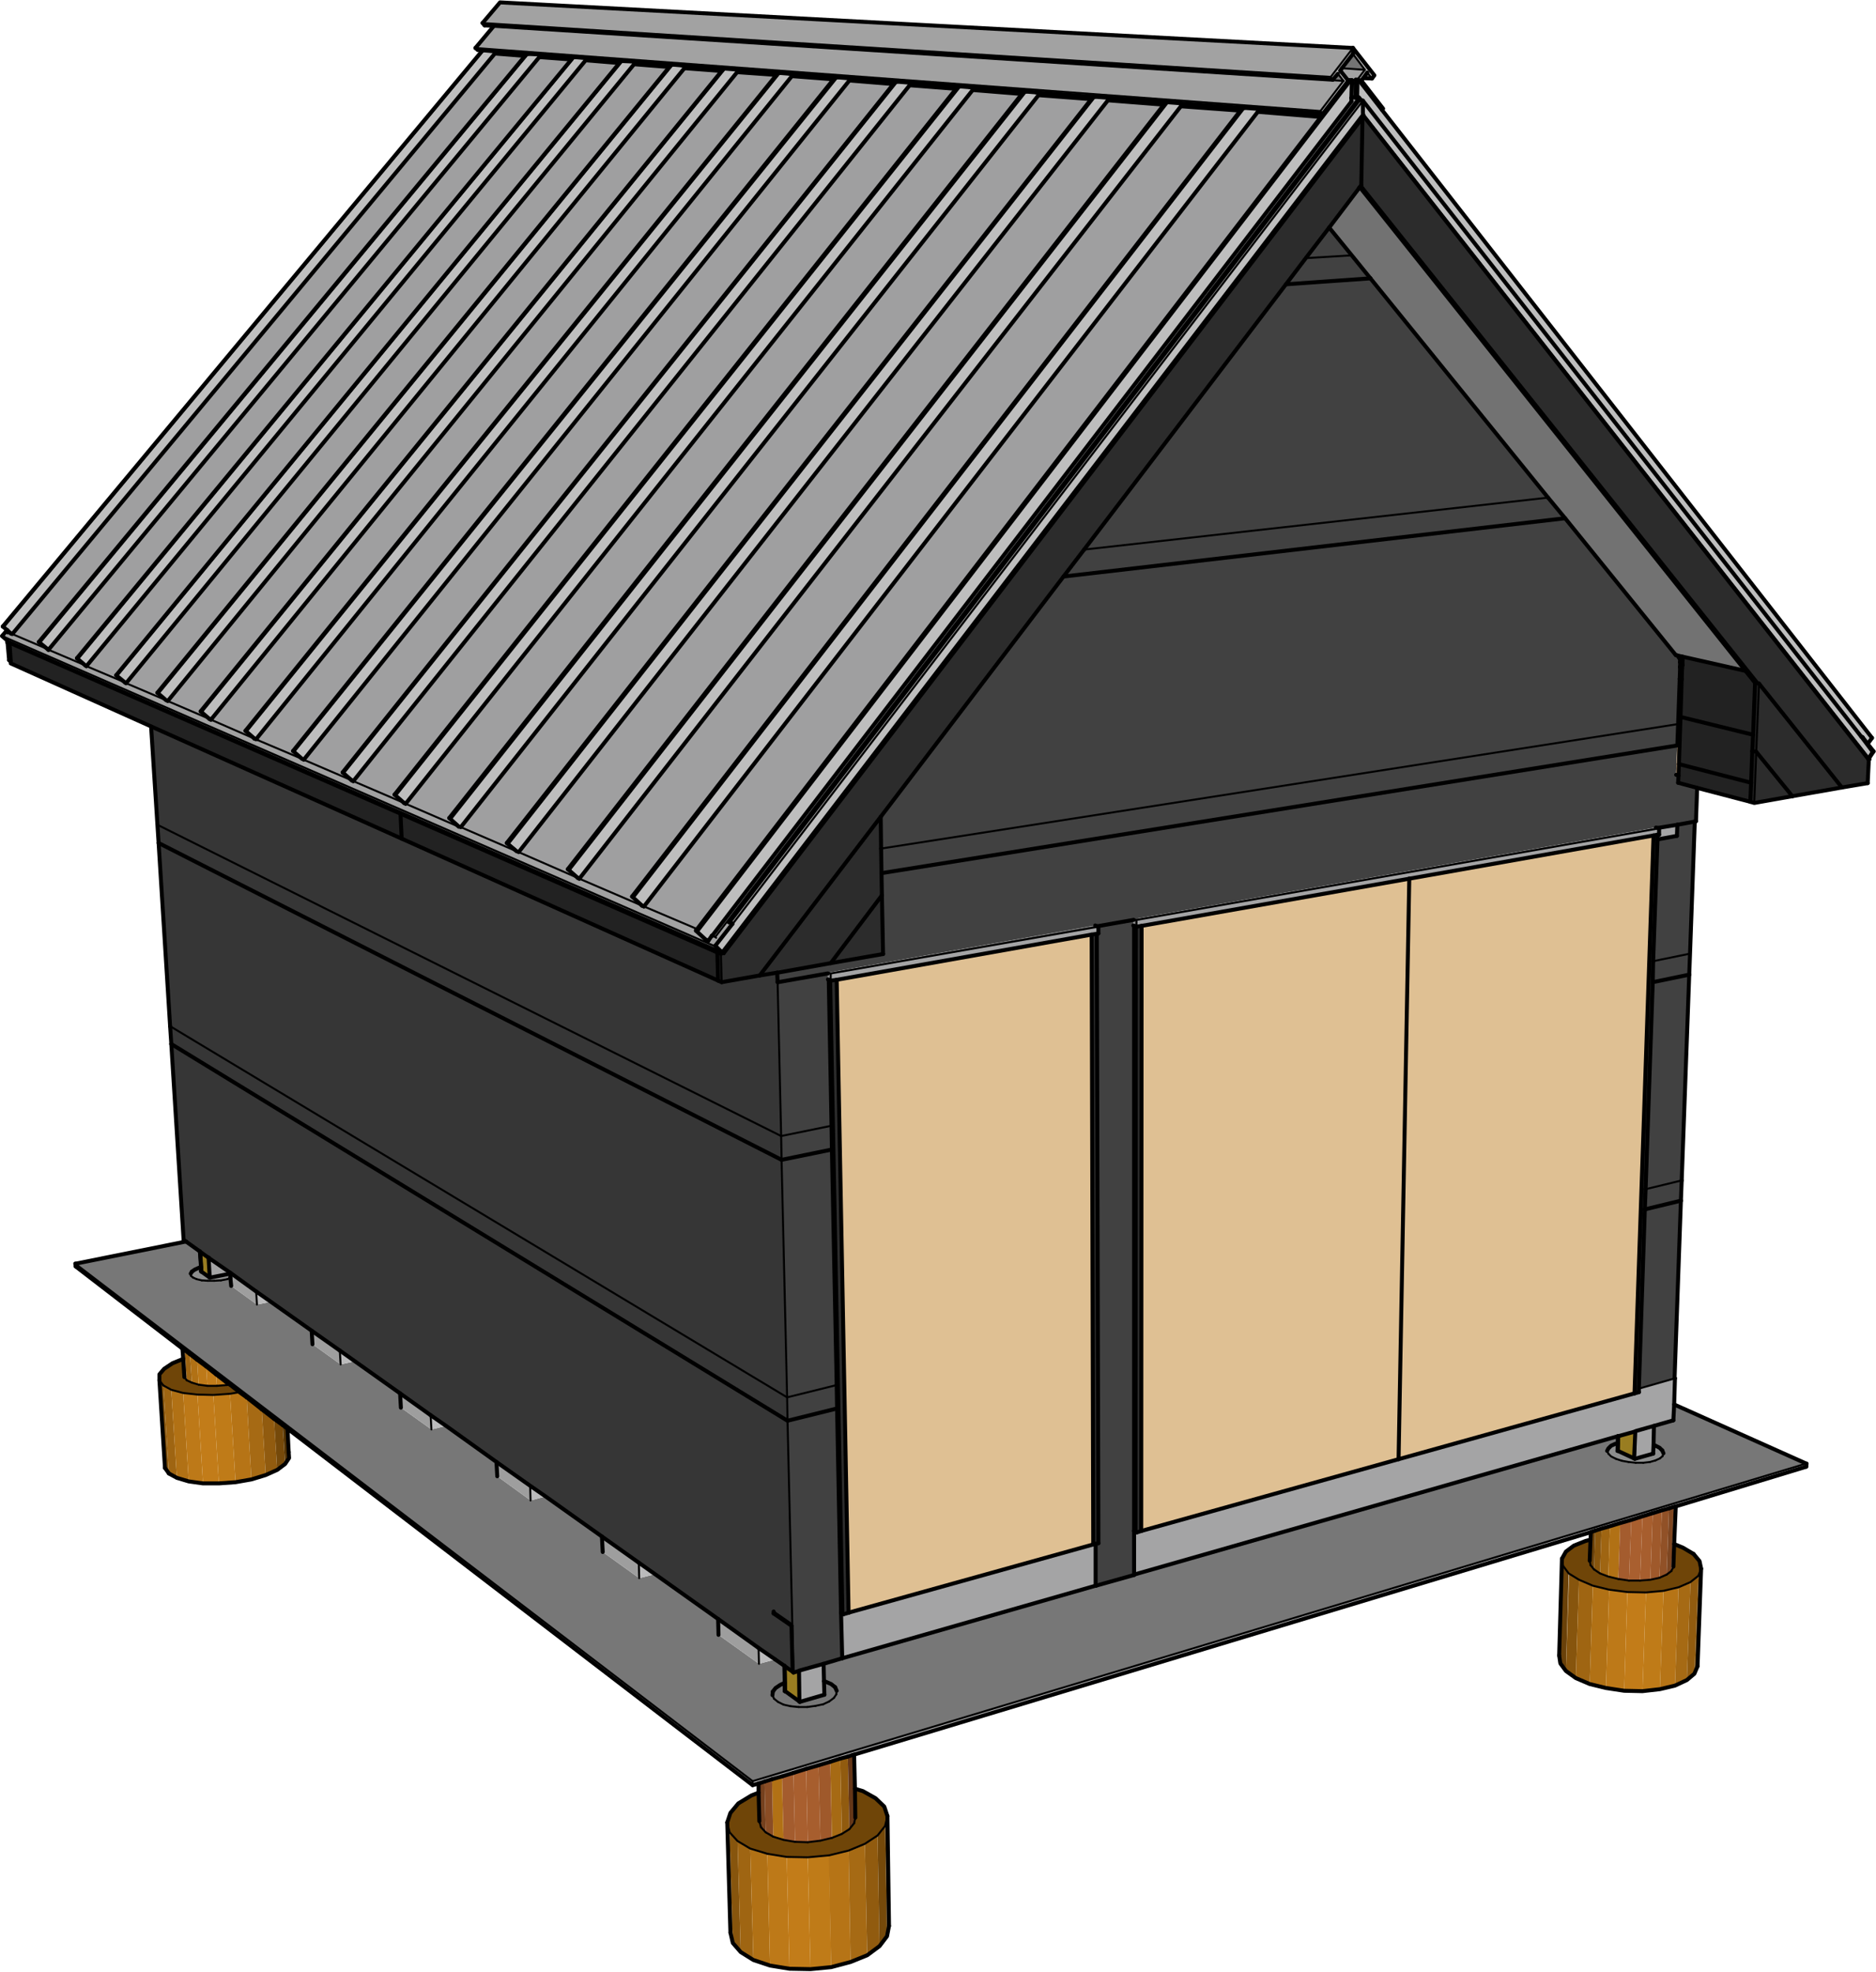 <?xml version="1.0" encoding="utf-8"?>
<!-- Generator: Adobe Illustrator 20.1.0, SVG Export Plug-In . SVG Version: 6.00 Build 0)  -->
<svg version="1.1" id="Layer_31" xmlns="http://www.w3.org/2000/svg" xmlns:xlink="http://www.w3.org/1999/xlink" x="0px" y="0px"
	 viewBox="0 0 473.1 497.3" style="enable-background:new 0 0 473.1 497.3;" xml:space="preserve">
<style type="text/css">
	.st0{fill:#171717;}
	.st1{fill:#F7C283;}
	.st2{fill:#222222;}
	.st3{fill:#727272;}
	.st4{fill:#2C2C2C;}
	.st5{fill:#543404;}
	.st6{fill:#6A4109;}
	.st7{fill:#87550D;}
	.st8{fill:#9F6512;}
	.st9{fill:#B17115;}
	.st10{fill:#BD7918;}
	.st11{fill:#C27C19;}
	.st12{fill:#BF7B18;}
	.st13{fill:#B67416;}
	.st14{fill:#A66A14;}
	.st15{fill:#915B0F;}
	.st16{fill:#75490A;}
	.st17{fill:#6F4508;}
	.st18{fill:#653718;}
	.st19{fill:#A95F2F;}
	.st20{fill:#915127;}
	.st21{fill:#A45C2E;}
	.st22{fill:#A75E2E;}
	.st23{fill:#9F592B;}
	.st24{fill:#7D4621;}
	.st25{fill:#8A4D25;}
	.st26{fill:#75411E;}
	.st27{fill:#5B3115;}
	.st28{fill:#49260E;}
	.st29{fill:#686868;}
	.st30{fill:#414141;}
	.st31{fill:#A4A4A5;}
	.st32{fill:#DFC093;}
	.st33{fill:#BBBBBC;}
	.st34{fill:#777777;}
	.st35{fill:#8A8A8B;}
	.st36{fill:#997D21;}
	.st37{fill:#8C8D8D;}
	.st38{fill:#9E9E9E;}
	.st39{fill:#363636;}
	.st40{fill:#D1A46E;}
	.st41{fill:#99774F;}
	.st42{fill:#9F7C52;}
	.st43{fill:#BEBEBE;}
	.st44{fill:#A2A2A2;}
	.st45{fill:#747474;}
	.st46{fill:#9F9FA0;}
	.st47{fill:#A0A0A0;}
	.st48{fill:#9DA8AF;}
	.st49{fill:#D2D2D2;}
	.st50{fill:#6C6C6C;}
	.st51{fill:#B4B4B4;}
	.st52{fill:#939393;}
	.st53{fill:none;stroke:#000000;stroke-width:0.5;stroke-linecap:round;stroke-linejoin:round;stroke-miterlimit:10;}
	.st54{fill:none;stroke:#000000;stroke-linecap:round;stroke-linejoin:round;stroke-miterlimit:10;}
</style>
<g>
	<g>
		<g>
			<polygon class="st0" points="343,47.3 342.9,47.2 343.3,46.7 443.6,172.4 442.6,172.2 440.2,169.2 			"/>
			<polygon class="st1" points="342.7,47.5 343,47.5 343,47.3 342.9,47.2 			"/>
			<polygon class="st2" points="442.6,172.2 443.6,172.4 442.9,189.6 441.9,189.4 442.1,185.3 			"/>
			<polygon class="st3" points="343,47.5 343,47.3 440.2,169.2 424.3,165.6 423,165.3 422.6,165.2 394.7,130.7 390.4,125.5 
				345.6,70.2 340.9,64.4 335.2,57.4 342.7,47.5 			"/>
			<polygon class="st2" points="441.9,189.4 442.9,189.6 442.4,202.5 441.4,202.2 441.6,197.4 			"/>
			<polygon class="st4" points="442.4,202.5 442.9,189.6 452,200.8 			"/>
			<polygon class="st5" points="393.2,417.5 393.5,419.5 394.2,394.9 393.9,393.1 			"/>
			<polygon class="st6" points="394.9,421.4 393.5,419.5 394.2,394.9 395.6,396.8 			"/>
			<polygon class="st7" points="397.4,423.2 394.9,421.4 395.7,396.8 398.2,398.4 			"/>
			<polygon class="st8" points="400.9,424.7 397.4,423.2 398.2,398.4 401.7,399.9 			"/>
			<polygon class="st9" points="405,425.7 400.9,424.7 401.7,399.9 405.8,400.9 			"/>
			<polygon class="st10" points="409.6,426.4 405,425.7 405.8,400.9 410.4,401.5 			"/>
			<polygon class="st11" points="414.2,426.5 409.6,426.4 410.4,401.5 415.1,401.6 			"/>
			<polygon class="st12" points="418.6,426 414.2,426.5 415.1,401.6 419.5,401.2 			"/>
			<polygon class="st13" points="422.4,425.1 418.6,426 419.5,401.2 423.3,400.3 			"/>
			<polygon class="st14" points="425.4,423.7 422.4,425.1 423.3,400.3 426.3,399 			"/>
			<polygon class="st15" points="427.3,422.1 425.4,423.7 426.3,399 428.3,397.4 			"/>
			<polygon class="st16" points="428.1,420.2 427.3,422.1 428.3,397.4 429,395.6 			"/>
			<polygon class="st17" points="424.4,390.3 427.1,391.9 428.6,393.7 429,395.6 428.3,397.4 426.3,399 423.3,400.3 419.5,401.2 
				415.1,401.6 410.4,401.5 405.8,400.9 401.7,399.9 398.2,398.4 395.6,396.8 394.2,394.9 393.9,393.1 394.9,391.3 396.9,389.8 
				399.9,388.6 401.1,388.3 400.9,393.6 401.1,394.7 402,395.8 403.5,396.8 405.6,397.6 408.1,398.2 410.8,398.6 413.6,398.6 
				416.2,398.4 418.5,397.9 420.3,397.1 421.5,396.2 422,395.1 422.2,389.4 			"/>
			<polygon class="st8" points="405.6,397.6 403.5,396.8 403.9,385.5 406,384.9 			"/>
			<polygon class="st9" points="408.1,398.2 405.6,397.6 406,384.9 408.6,384.1 			"/>
			<polygon class="st5" points="401.2,386.4 401.1,388.3 400.9,393.6 401.1,394.7 401.4,386.3 			"/>
			<polygon class="st18" points="422,395.1 421.5,396.2 422.1,380 422.6,379.9 422.2,389.4 			"/>
			<polygon class="st19" points="413.6,398.6 410.8,398.6 411.4,383.3 414.2,382.4 			"/>
			<polygon class="st7" points="403.5,396.8 402,395.8 402.3,386 403.9,385.5 			"/>
			<polygon class="st6" points="402,395.8 401.1,394.7 401.4,386.3 402.3,386 			"/>
			<polygon class="st20" points="420.3,397.1 418.5,397.9 419.1,380.9 420.9,380.4 			"/>
			<polygon class="st21" points="410.8,398.6 408.1,398.2 408.6,384.1 411.4,383.3 			"/>
			<polygon class="st22" points="416.2,398.4 413.6,398.6 414.2,382.4 416.8,381.6 			"/>
			<polygon class="st23" points="418.5,397.9 416.2,398.4 416.8,381.6 419.1,380.9 			"/>
			<polygon class="st24" points="421.5,396.2 420.3,397.1 420.9,380.4 422.1,380 			"/>
			<polygon class="st6" points="184.8,490 184.2,487.4 183.4,459.6 184,462.1 			"/>
			<polygon class="st7" points="186.8,492.3 184.8,490 184,462.1 186,464.3 			"/>
			<polygon class="st8" points="190,494.3 186.8,492.3 186,464.3 189.2,466.2 			"/>
			<polygon class="st9" points="194.2,495.7 190,494.3 189.2,466.2 193.5,467.5 			"/>
			<polygon class="st10" points="199.1,496.5 194.2,495.7 193.5,467.5 198.4,468.3 			"/>
			<polygon class="st11" points="204.4,496.6 199.1,496.5 198.4,468.3 203.7,468.4 			"/>
			<polygon class="st12" points="209.6,496.1 204.4,496.6 203.7,468.4 209.1,467.9 			"/>
			<polygon class="st13" points="214.5,494.8 209.6,496.1 209,467.9 214,466.7 			"/>
			<polygon class="st14" points="218.7,493.1 214.5,494.8 214,466.7 218.1,465 			"/>
			<polygon class="st15" points="221.8,490.8 218.7,493.1 218.1,465 221.3,462.9 			"/>
			<polygon class="st16" points="223.7,488.3 221.8,490.8 221.3,462.9 223.2,460.5 			"/>
			<polygon class="st5" points="224.2,485.7 223.7,488.3 223.2,460.5 223.8,458 			"/>
			<polygon class="st17" points="198.4,468.3 193.5,467.5 189.2,466.2 186,464.3 184,462.1 183.4,459.6 184.2,457.2 186.2,454.8 
				189.5,452.8 191.3,452.1 191.5,459.3 191.9,460.8 193.1,462.1 195,463.2 197.6,464 200.5,464.5 203.7,464.6 206.9,464.2 
				209.8,463.5 212.3,462.5 214.2,461.3 215.4,459.8 215.7,458.4 215.6,451.1 217.6,451.7 220.8,453.5 223,455.6 223.8,458 
				223.2,460.5 221.3,462.9 218.1,465 214,466.7 209,467.9 203.7,468.4 			"/>
			<polygon class="st22" points="206.9,464.2 203.7,464.6 203.3,446.1 206.4,445.2 			"/>
			<polygon class="st19" points="203.7,464.6 200.5,464.5 200.1,447.1 203.3,446.1 			"/>
			<polygon class="st21" points="200.5,464.5 197.6,464 197.2,448 200.1,447.1 			"/>
			<polygon class="st23" points="209.8,463.5 206.9,464.2 206.4,445.2 209.4,444.3 			"/>
			<polygon class="st9" points="197.6,464 195,463.2 194.7,448.7 197.2,448 			"/>
			<polygon class="st14" points="212.3,462.5 209.8,463.5 209.4,444.3 211.9,443.5 			"/>
			<polygon class="st25" points="195,463.2 193.1,462.1 192.8,449.3 194.7,448.7 			"/>
			<polygon class="st15" points="214.2,461.3 212.3,462.5 211.9,443.5 213.8,443 			"/>
			<polygon class="st26" points="193.1,462.1 191.9,460.8 191.6,449.7 192.8,449.3 			"/>
			<polygon class="st18" points="215.4,459.8 214.2,461.3 213.8,443 215,442.6 			"/>
			<polygon class="st27" points="191.3,449.8 191.3,452.1 191.5,459.3 191.9,460.8 191.6,449.7 			"/>
			<polygon class="st28" points="215,442.6 215.4,459.8 215.7,458.4 215.6,451.1 215.4,442.5 			"/>
			<polygon class="st8" points="44.6,372.7 42.6,371.6 41.2,349.4 43.2,350.5 			"/>
			<polygon class="st9" points="47.6,373.6 44.6,372.7 43.2,350.5 46.2,351.3 			"/>
			<polygon class="st10" points="51.2,374.1 47.6,373.6 46.2,351.3 49.8,351.7 			"/>
			<polygon class="st11" points="55.2,374.1 51.2,374.1 49.8,351.7 53.8,351.8 			"/>
			<polygon class="st12" points="59.4,373.8 55.2,374.1 53.8,351.8 58,351.5 			"/>
			<polygon class="st13" points="63.4,373.1 59.4,373.8 58,351.5 60.4,351.1 62.2,352.4 			"/>
			<polygon class="st14" points="67,372 63.4,373.1 62.2,352.4 66,355.4 			"/>
			<polygon class="st15" points="69.9,370.7 67,372 66,355.4 69.1,357.7 			"/>
			<polygon class="st16" points="71.9,369.2 69.9,370.7 69.1,357.8 71.3,359.4 			"/>
			<polygon class="st5" points="72.9,367.7 71.9,369.2 71.3,359.4 72.5,360.3 			"/>
			<polygon class="st6" points="72.9,367.7 72.8,366.2 72.5,360.3 72.5,360.3 			"/>
			<polygon class="st7" points="42.6,371.6 41.6,370.2 40.2,348.1 41.2,349.4 			"/>
			<polygon class="st17" points="43.2,350.5 41.2,349.4 40.2,348.1 40.2,346.6 41.4,345.2 43.5,343.8 46.2,342.7 46.5,347.3 
				47.1,348.1 48.4,348.7 50.1,349.2 52.3,349.5 54.7,349.5 57.2,349.3 58,349.2 60.4,351.1 58,351.5 53.8,351.8 49.8,351.7 
				46.2,351.3 			"/>
			<polygon class="st13" points="57.2,349.3 58,349.2 57.1,348.6 			"/>
			<polygon class="st12" points="57.2,349.3 54.7,349.5 54.5,346.6 57.1,348.6 			"/>
			<polygon class="st10" points="52.3,349.5 50.1,349.2 49.7,342.9 52,344.6 			"/>
			<polygon class="st26" points="47.1,348.1 46.5,347.3 46.2,342.7 46,340.1 46.6,340.5 			"/>
			<polygon class="st11" points="54.7,349.5 52.3,349.5 52,344.6 54.5,346.6 			"/>
			<polygon class="st9" points="50.1,349.2 48.4,348.7 47.9,341.5 49.7,342.9 			"/>
			<polygon class="st8" points="48.4,348.7 47.1,348.1 46.6,340.5 47.9,341.5 			"/>
			<polygon class="st29" points="422.3,347.6 422.4,347.6 413.3,350.2 413.3,350.1 			"/>
			<polygon class="st30" points="422.3,347.6 413.3,350.1 414.8,305 423.9,302.8 			"/>
			<polygon class="st31" points="413.3,350.2 422.4,347.6 422.2,354.2 422,358.2 417.1,359.6 412.5,360.9 412.4,361 408.1,362.2 
				408,362.2 286,397.1 286,386.1 286.6,386.5 287.8,386.1 352.7,368 412.2,351.4 413.3,351.1 			"/>
			<polygon class="st2" points="286,386.1 286.6,386.5 286.7,233.7 286.6,233.7 286,233.5 			"/>
			<polygon class="st4" points="286.6,386.5 286.7,233.7 287.9,233.5 287.8,386.1 			"/>
			<polygon class="st32" points="287.8,386.1 287.9,233.5 355.4,221.6 352.7,368 			"/>
			<polygon class="st4" points="413.3,351.1 412.2,351.4 417,210.7 418,210.5 418,211.7 416.9,242.4 416.8,247.7 415,299.9 
				414.8,305 413.3,350.1 413.3,350.2 			"/>
			<polygon class="st32" points="417,210.7 412.2,351.4 352.7,368 355.4,221.6 			"/>
			<polygon class="st33" points="455.5,369.1 455.5,369.9 422.6,379.9 422.1,380 420.9,380.4 419.1,380.9 416.8,381.6 414.2,382.4 
				411.4,383.3 408.6,384.1 406,384.9 403.9,385.5 402.3,386 401.4,386.3 401.2,386.4 215.4,442.5 215,442.6 213.8,443 211.9,443.5 
				209.4,444.3 206.4,445.2 203.3,446.1 200.1,447.1 197.2,448 194.7,448.7 192.8,449.3 191.6,449.7 191.3,449.8 189.8,450.2 
				189.8,449.2 			"/>
			<polygon class="st34" points="455.5,369.1 189.8,449.2 19,318.7 46.9,313.1 50.4,315.6 50.7,319.6 50.2,319.7 49.1,320.2 
				48.4,320.7 48.1,321.2 48.2,321.8 48.7,322.2 49.6,322.6 50.9,322.9 52.4,323 54,323 55.7,322.9 57.3,322.6 58.1,322.3 
				58.3,324.3 64.8,329 68.3,328.3 78.6,335.6 78.8,339 85.9,344.1 89.5,343.3 100.9,351.4 101.1,355 108.8,360.5 112.5,359.6 
				125.2,368.7 125.4,372.3 133.8,378.4 137.6,377.4 151.8,387.5 152,391.4 161.2,398 165.2,397 181.1,408.3 181.2,412.3 
				191.4,419.6 195.5,418.5 197.8,420.1 197.9,424.4 196.8,424.9 195.6,425.7 194.9,426.6 194.8,427.5 195.2,428.4 196.2,429.2 
				197.6,429.9 199.4,430.3 201.4,430.5 203.6,430.5 205.7,430.2 207.6,429.8 209.1,429.1 210.3,428.2 210.9,427.3 211,426.4 
				210.6,425.5 209.6,424.7 208.2,424.1 207.8,424 207.7,419.6 212.4,418.2 212.4,418.2 276.3,399.9 276.4,399.9 286,397.2 
				286,397.1 408,362.2 408,364 407.4,364.1 406.3,364.6 405.6,365.3 405.3,365.9 405.6,366.6 406.3,367.3 407.5,367.9 409,368.4 
				410.7,368.7 412.5,368.9 414.4,368.9 416.1,368.7 417.5,368.3 418.6,367.8 419.3,367.2 419.5,366.5 419.2,365.8 418.5,365.1 
				417.3,364.5 417,364.4 417.1,359.6 422,358.2 422.2,354.2 			"/>
			<polygon class="st34" points="195.2,428.4 194.8,427.5 194.9,426.6 195.6,425.7 196.8,424.9 197.9,424.4 197.9,426.5 198,426.5 
				201.6,429.1 201.7,429.2 207.9,427.4 207.8,424 208.2,424.1 209.6,424.7 210.6,425.5 211,426.4 210.9,427.3 210.3,428.2 
				209.1,429.1 207.6,429.8 205.7,430.2 203.6,430.5 201.4,430.5 199.4,430.3 197.6,429.9 196.2,429.2 			"/>
			<polygon class="st31" points="207.9,427.4 201.7,429.2 201.6,421.3 207.7,419.6 207.8,424 			"/>
			<polygon class="st35" points="197.9,424.4 197.9,426.5 198,426.5 197.9,420.2 197.8,420.1 			"/>
			<polygon class="st35" points="201.5,421.4 201.6,429.1 201.7,429.2 201.6,421.3 			"/>
			<polygon class="st36" points="201.6,429.1 198,426.5 197.9,420.2 199.9,421.6 200,421.7 200.1,421.8 201.5,421.4 			"/>
			<polygon class="st37" points="406.3,367.3 405.6,366.6 405.3,365.9 405.6,365.3 406.3,364.6 407.4,364.1 408,364 407.9,365.9 
				408,365.9 412.1,367.8 412.3,367.9 416.9,366.6 417,364.4 417.3,364.5 418.5,365.1 419.2,365.8 419.5,366.5 419.3,367.2 
				418.6,367.8 417.5,368.3 416.1,368.7 414.4,368.9 412.5,368.9 410.7,368.7 409,368.4 407.5,367.9 			"/>
			<polygon class="st31" points="416.9,366.6 412.3,367.9 412.5,360.9 417.1,359.6 417,364.4 			"/>
			<polygon class="st35" points="408,362.2 408,364 407.9,365.9 408,365.9 408.1,362.2 			"/>
			<polygon class="st35" points="412.4,361 412.1,367.8 412.3,367.9 412.5,360.9 			"/>
			<polygon class="st36" points="412.1,367.8 408,365.9 408.1,362.2 412.4,361 			"/>
			<polygon class="st37" points="48.2,321.8 48.1,321.2 48.4,320.7 49.1,320.2 50.2,319.7 50.7,319.6 50.7,320.6 50.8,320.7 
				52.9,322.2 53,322.2 58.1,321.2 58.1,322.3 57.3,322.6 55.7,322.9 54,323 52.4,323 50.9,322.9 49.6,322.6 48.7,322.2 			"/>
			<polygon class="st31" points="58.1,321.2 53,322.2 52.7,317.2 58.1,321 			"/>
			<polygon class="st35" points="50.7,319.6 50.7,320.6 50.8,320.7 50.5,315.7 50.4,315.6 			"/>
			<polygon class="st35" points="52.9,322.2 53,322.2 52.6,317.2 52.6,317.2 			"/>
			<polygon class="st36" points="52.9,322.2 50.8,320.7 50.5,315.7 52.6,317.2 			"/>
			<polygon class="st33" points="165.2,397 161.2,398 161.1,394.1 			"/>
			<polygon class="st38" points="161.2,398 152,391.4 151.8,387.5 161.1,394.1 			"/>
			<polygon class="st33" points="195.5,418.5 191.4,419.6 191.3,415.6 			"/>
			<polygon class="st38" points="191.4,419.6 181.2,412.3 181.1,408.3 191.3,415.6 			"/>
			<polygon class="st33" points="137.6,377.4 133.8,378.4 133.7,374.7 			"/>
			<polygon class="st38" points="133.8,378.4 125.4,372.3 125.2,368.7 133.7,374.7 			"/>
			<polygon class="st33" points="112.5,359.6 108.8,360.5 108.6,356.9 			"/>
			<polygon class="st38" points="108.8,360.5 101.1,355 100.9,351.4 108.6,356.9 			"/>
			<polygon class="st33" points="89.5,343.3 85.9,344.1 85.7,340.6 			"/>
			<polygon class="st38" points="85.9,344.1 78.8,339 78.6,335.6 85.7,340.6 			"/>
			<polygon class="st33" points="68.3,328.3 64.8,329 64.6,325.7 			"/>
			<polygon class="st38" points="64.8,329 58.3,324.3 58.1,322.3 58.1,321.2 58.1,321 64.6,325.7 			"/>
			<polygon class="st35" points="200,421.7 199.9,421.6 199.6,410 195.1,406.9 195.1,406.4 199.7,409.6 			"/>
			<polygon class="st39" points="200,421.7 199.7,409.6 195.1,406.4 195.1,406.9 199.6,410 199.9,421.6 197.9,420.2 197.8,420.1 
				195.5,418.5 191.3,415.6 181.1,408.3 165.2,397 161.1,394.1 151.8,387.5 137.6,377.4 133.7,374.7 125.2,368.7 112.5,359.6 
				108.6,356.9 100.9,351.4 89.5,343.3 85.7,340.6 78.6,335.6 68.3,328.3 64.6,325.7 58.1,321 52.6,317.2 52.6,317.2 50.5,315.7 
				50.4,315.6 46.9,313.1 46.3,312.7 43.2,263.3 198.6,358.3 200.1,421.8 			"/>
			<polygon class="st39" points="198.6,358.3 43.2,263.3 42.9,258.8 198.5,352.4 			"/>
			<polygon class="st31" points="276.3,399.9 212.4,418.2 212.1,406.7 212.7,407.1 214.1,406.7 275.7,389.5 276.3,389.4 			"/>
			<polygon class="st39" points="276.3,389.4 276.3,399.9 276.4,399.9 276.3,389.3 			"/>
			<polygon class="st2" points="212.7,407.1 212.1,406.7 211.1,355.2 211,349.3 209.8,289.9 209.7,283.9 209,247.1 209.5,247.4 
				209.6,247.3 			"/>
			<polygon class="st4" points="212.7,407.1 209.6,247.3 211,247.1 214.1,406.7 			"/>
			<polygon class="st32" points="214.1,406.7 211,247.1 275.3,235.7 275.7,389.5 			"/>
			<polygon class="st4" points="275.7,389.5 275.3,235.7 276.6,235.5 277,389.2 276.3,389.3 276.3,389.4 			"/>
			<polygon class="st30" points="277,389.2 276.6,235.5 277,235.4 277,233.7 276.7,233.6 285.8,232 285.8,233.4 286,233.5 
				286,386.1 286,397.1 286,397.2 276.4,399.9 276.3,389.3 			"/>
			<polygon class="st35" points="285.9,232 285.8,232 285.8,233.4 286,233.5 286.6,233.7 286.6,232 285.9,231.8 			"/>
			<polygon class="st30" points="285.9,231.8 285.9,232 285.8,232 276.7,233.6 276.2,233.4 208.8,245.3 208.8,245.5 208.7,245.5 
				196.2,247.7 196.1,245.3 209.5,242.9 222.7,240.6 222.4,225.8 222.3,220.2 423,188 422.7,195.4 423.3,195.6 423.2,197.4 
				428,198.6 427.7,207.1 427.4,207.2 423,208 418.1,208.8 417.6,208.7 			"/>
			<polygon class="st29" points="208.8,245.3 276.2,233.4 276.7,233.6 277,233.7 209.5,245.5 			"/>
			<polygon class="st35" points="208.8,245.5 208.7,245.5 208.8,247 209,247.1 209.5,247.4 209.5,245.5 208.8,245.3 			"/>
			<polygon class="st30" points="208.7,245.5 208.8,247 209,247.1 209.7,283.9 197,286.5 196.1,247.7 196.2,247.7 			"/>
			<polygon class="st29" points="285.9,231.8 417.6,208.7 418.1,208.8 418.4,208.9 286.6,232 			"/>
			<polygon class="st40" points="423.3,195.6 422.7,195.4 423,188 423.2,182.6 423.6,171.2 424.1,171.3 423.8,180.8 423.4,192.7 			
				"/>
			<polygon class="st40" points="423.6,171.2 424.1,171.3 424.2,168.5 423.7,168.4 			"/>
			<polygon class="st30" points="423.7,168.4 423.6,171.2 423.2,182.6 222.2,214 222.1,206 268.2,145.4 394.7,130.7 422.6,165.2 
				423,165.3 423.7,166.3 423.7,166.3 423.7,167 423.7,168.1 			"/>
			<polygon class="st41" points="423.7,166.3 423,165.3 424.3,165.6 424.3,166.4 423.7,166.3 			"/>
			<polygon class="st30" points="222.2,214 423.2,182.6 423,188 222.3,220.2 			"/>
			<polygon class="st42" points="423.7,168.1 423.7,168.4 424.2,168.5 424.2,168 			"/>
			<polygon class="st1" points="423.7,168.1 424.2,168 424.3,167.7 423.7,167 			"/>
			<polygon class="st1" points="423.7,167 424.3,167.7 424.3,166.4 423.7,166.3 			"/>
			<polygon class="st38" points="189.8,449.2 189.8,450.2 72.5,360.3 72.5,360.3 71.3,359.4 69.1,357.7 66,355.4 62.2,352.4 
				60.4,351.1 58,349.2 57.1,348.6 54.5,346.6 52,344.6 49.7,342.9 47.9,341.5 46.6,340.5 46,340.1 19.1,319.4 19,318.7 			"/>
			<polygon class="st30" points="423.9,302.8 414.8,305 415,299.9 424.1,297.7 			"/>
			<polygon class="st30" points="424.1,297.7 415,299.9 416.8,247.7 426,245.8 			"/>
			<polygon class="st39" points="198.5,352.4 42.9,258.8 40,212.6 197.1,292.5 			"/>
			<polygon class="st30" points="426,245.8 416.8,247.7 416.9,242.4 426.2,240.5 			"/>
			<polygon class="st30" points="426.2,240.5 416.9,242.4 418,211.7 422.9,210.8 423,208 427.4,207.2 			"/>
			<polygon class="st39" points="197.1,292.5 40,212.6 39.7,208 197,286.5 			"/>
			<polygon class="st39" points="197,286.5 39.7,208 38.1,183.2 101.3,211.5 181.1,247.3 182,247.7 191.6,246 196,245.3 
				196.1,247.7 			"/>
			<polygon class="st2" points="181.1,247.3 101.3,211.5 101,205.2 180.9,240.2 			"/>
			<polygon class="st2" points="101,205.2 101.3,211.5 38.1,183.2 2.7,167.3 2.7,166.7 2.4,162.1 			"/>
			<polygon class="st39" points="196,245.3 196.1,247.7 196.2,247.7 196.1,245.3 			"/>
			<polygon class="st31" points="209.5,245.5 277,233.7 277,235.4 276.6,235.5 275.3,235.7 211,247.1 209.6,247.3 209.5,247.4 			
				"/>
			<polygon class="st31" points="286.6,232 418.4,208.9 418.4,210.5 418,210.5 417,210.7 355.4,221.6 287.9,233.5 286.7,233.7 
				286.6,233.7 			"/>
			<polygon class="st31" points="418.4,210.5 418.4,208.9 418.1,208.8 423,208 422.9,210.8 418,211.7 418,210.5 			"/>
			<polygon class="st30" points="394.7,130.7 268.2,145.4 273.4,138.6 390.4,125.5 			"/>
			<polygon class="st30" points="390.4,125.5 273.4,138.6 324.3,71.7 345.6,70.2 			"/>
			<polygon class="st30" points="345.6,70.2 324.3,71.7 329.3,65.1 340.9,64.4 			"/>
			<polygon class="st30" points="340.9,64.4 329.3,65.1 335.2,57.4 			"/>
			<polygon class="st38" points="1.8,161.9 1.8,161.5 181.7,239.9 181.8,240.5 180.9,240.2 101,205.2 2.4,162.1 1.9,161.9 			"/>
			<polygon class="st43" points="181.8,240.5 181.7,239.9 180.2,238.6 184.6,232.9 184.7,233 180.4,238.5 180.5,238.6 181.8,239.9 
				181.8,239.9 181.9,240.5 181.8,240.5 			"/>
			<polygon class="st44" points="180.4,238.5 184.7,233 184.6,232.9 183.9,232.6 342.6,25.4 343.6,25.5 343.7,25.4 180.5,238.6 			
				"/>
			<polygon class="st45" points="181.7,239.9 1.8,161.5 0.5,160.4 180.2,238.6 			"/>
			<polygon class="st44" points="180.2,238.6 0.5,160.4 1.8,158.9 2,159.1 1.8,159.3 2,159.5 175.7,234.4 175.5,234.7 178,237 
				178.6,237.3 179.5,236 180.6,236.5 183.7,232.5 183.9,232.6 184.6,232.9 			"/>
			<polygon class="st3" points="175.7,234.4 2,159.5 1.8,159.3 2.8,159.8 3.1,159.9 12,163.7 12.2,163.9 21.5,167.8 21.8,168 
				31.5,172.1 31.8,172.3 31.8,172.3 41.9,176.6 42.3,176.8 52.8,181.3 53.2,181.5 64.2,186.3 64.6,186.4 65.1,186.6 65.1,186.7 
				76.2,191.4 76.6,191.6 88.7,196.8 89.1,197 101.9,202.5 102.3,202.7 115.7,208.5 116.2,208.6 130.3,214.7 130.8,214.9 
				145.7,221.4 146.1,221.6 161.9,228.4 162.4,228.6 175.8,234.3 			"/>
			<polygon class="st3" points="179.5,236 180.6,236.5 180.4,236.3 179.6,236 			"/>
			<polygon class="st33" points="183.7,232.5 180.6,236.5 180.4,236.3 342.6,24.6 342.7,24.7 342.4,25 342.7,25.3 342.7,25.3 
				342.6,25.4 183.9,232.6 			"/>
			<polygon class="st44" points="342.7,25.3 342.6,25.4 343.6,25.5 343.7,25.4 343.3,25.3 342.7,25.3 342.7,25.3 			"/>
			<polygon class="st46" points="180.4,236.3 179.6,236 340.8,25.6 340.8,24.7 341,24.5 341.1,24.5 342.6,24.6 			"/>
			<polygon class="st45" points="102.3,202.7 101.9,202.5 99.5,200.4 99.9,200.6 			"/>
			<polygon class="st44" points="99.9,200.6 99.5,200.4 241.1,22.4 241.7,21.8 242.2,21.8 			"/>
			<polygon class="st45" points="242.2,21.8 241.7,21.8 228.8,20.8 226.3,20.6 225.8,20.6 213.6,19.7 211.2,19.5 210.7,19.4 
				199.1,18.6 196.7,18.4 196.3,18.3 185.3,17.5 182.9,17.3 182.5,17.3 172,16.5 169.7,16.3 169.3,16.3 159.3,15.5 157,15.4 
				156.6,15.3 147.1,14.6 144.9,14.4 144.5,14.4 135.4,13.7 133.2,13.6 132.9,13.5 124.2,12.9 122,12.7 121.7,12.7 120.5,12.6 
				119.9,12.1 333,28 333.6,28.7 316.5,27.4 313.9,27.2 313.3,27.2 297.2,26 294.6,25.8 294,25.7 278.8,24.6 276.2,24.4 275.7,24.4 
				261.3,23.3 258.8,23.1 258.2,23 244.6,22 			"/>
			<polygon class="st44" points="196.3,18.3 196.7,18.4 62.3,184.4 61.9,184.3 195.8,18.9 			"/>
			<polygon class="st44" points="258.2,23 258.8,23.1 113.8,206.5 113.3,206.3 257.7,23.7 			"/>
			<polygon class="st44" points="294,25.7 294.6,25.8 143.7,219.4 143.2,219.2 293.5,26.4 			"/>
			<polygon class="st44" points="225.8,20.6 226.3,20.6 86.8,194.9 86.4,194.8 225.3,21.2 			"/>
			<polygon class="st44" points="169.3,16.3 169.7,16.3 40,174.9 39.7,174.7 168.8,16.9 			"/>
			<polygon class="st44" points="156.6,15.3 157,15.4 29.6,170.4 29.3,170.3 156.2,15.9 			"/>
			<polygon class="st44" points="210.7,19.4 211.2,19.5 74.2,189.6 73.9,189.4 210.2,20 			"/>
			<polygon class="st44" points="313.3,27.2 313.9,27.2 159.9,226.3 159.4,226.1 312.8,27.9 			"/>
			<polygon class="st44" points="275.7,24.4 276.2,24.4 128.3,212.8 127.8,212.6 275.2,25 			"/>
			<polygon class="st44" points="182.5,17.3 182.9,17.3 50.9,179.6 50.6,179.4 182,17.9 			"/>
			<polygon class="st44" points="144.5,14.4 144.9,14.4 19.7,166.2 19.4,166 144.1,15 			"/>
			<polygon class="st44" points="132.9,13.5 133.2,13.6 10.1,162.1 9.8,161.9 132.4,14.1 			"/>
			<polygon class="st44" points="121.7,12.7 122,12.7 1,158.1 0.7,158 			"/>
			<polygon class="st43" points="99.9,200.6 242.2,21.8 244.6,22 245.3,22.7 102.3,202.7 			"/>
			<polygon class="st45" points="245.3,22.7 244.6,22 258.2,23 257.7,23.7 			"/>
			<polygon class="st46" points="245.3,22.7 257.7,23.7 113.3,206.3 115.7,208.5 102.3,202.7 			"/>
			<polygon class="st46" points="99.5,200.4 101.9,202.5 89.1,197 229.4,21.5 241.1,22.4 			"/>
			<polygon class="st45" points="241.1,22.4 229.4,21.5 228.8,20.8 241.7,21.8 			"/>
			<polygon class="st43" points="228.8,20.8 229.4,21.5 89.1,197 86.8,194.9 226.3,20.6 			"/>
			<polygon class="st45" points="61.9,184.3 62.3,184.4 64.6,186.4 64.2,186.3 			"/>
			<polygon class="st43" points="62.3,184.4 196.7,18.4 199.1,18.6 199.7,19.2 64.6,186.4 			"/>
			<polygon class="st45" points="199.7,19.2 199.1,18.6 210.7,19.4 210.2,20 			"/>
			<polygon class="st46" points="199.7,19.2 210.2,20 73.9,189.4 76.2,191.4 65.1,186.7 65.1,186.6 64.6,186.4 			"/>
			<polygon class="st46" points="61.9,184.3 64.2,186.3 53.2,181.5 185.9,18.2 195.8,18.9 			"/>
			<polygon class="st45" points="195.8,18.9 185.9,18.2 185.3,17.5 196.3,18.3 			"/>
			<polygon class="st43" points="185.3,17.5 185.9,18.2 53.2,181.5 50.9,179.6 182.9,17.3 			"/>
			<polygon class="st45" points="113.3,206.3 113.8,206.5 116.2,208.6 115.7,208.5 			"/>
			<polygon class="st43" points="113.8,206.5 258.8,23.1 261.3,23.3 261.9,24 116.2,208.6 			"/>
			<polygon class="st45" points="261.9,24 261.3,23.3 275.7,24.4 275.2,25 			"/>
			<polygon class="st46" points="261.9,24 275.2,25 127.8,212.6 130.3,214.7 116.2,208.6 			"/>
			<polygon class="st45" points="143.2,219.2 143.7,219.4 146.1,221.6 145.7,221.4 			"/>
			<polygon class="st43" points="143.7,219.4 294.6,25.8 297.2,26 297.8,26.8 146.1,221.6 			"/>
			<polygon class="st45" points="297.8,26.8 297.2,26 313.3,27.2 312.8,27.9 			"/>
			<polygon class="st46" points="297.8,26.8 312.8,27.9 159.4,226.1 161.9,228.4 146.1,221.6 			"/>
			<polygon class="st46" points="143.2,219.2 145.7,221.4 130.8,214.9 279.4,25.3 293.5,26.4 			"/>
			<polygon class="st45" points="293.5,26.4 279.4,25.3 278.8,24.6 294,25.7 			"/>
			<polygon class="st43" points="278.8,24.6 279.4,25.3 130.8,214.9 128.3,212.8 276.2,24.4 			"/>
			<polygon class="st45" points="86.4,194.8 86.8,194.9 89.1,197 88.7,196.8 			"/>
			<polygon class="st46" points="86.4,194.8 88.7,196.8 76.6,191.6 214.2,20.3 225.3,21.2 			"/>
			<polygon class="st45" points="225.3,21.2 214.2,20.3 213.6,19.7 225.8,20.6 			"/>
			<polygon class="st43" points="213.6,19.7 214.2,20.3 76.6,191.6 74.2,189.6 211.2,19.5 			"/>
			<polygon class="st45" points="39.7,174.7 40,174.9 42.3,176.8 41.9,176.6 			"/>
			<polygon class="st43" points="40,174.9 169.7,16.3 172,16.5 172.6,17.2 42.3,176.8 			"/>
			<polygon class="st45" points="172.6,17.2 172,16.5 182.5,17.3 182,17.9 			"/>
			<polygon class="st46" points="172.6,17.2 182,17.9 50.6,179.4 52.8,181.3 42.3,176.8 			"/>
			<polygon class="st46" points="39.7,174.7 41.9,176.6 31.8,172.3 159.9,16.2 168.8,16.9 			"/>
			<polygon class="st45" points="168.8,16.9 159.9,16.2 159.3,15.5 169.3,16.3 			"/>
			<polygon class="st43" points="159.3,15.5 159.9,16.2 31.8,172.3 31.8,172.3 29.6,170.4 157,15.4 			"/>
			<polygon class="st45" points="29.3,170.3 29.6,170.4 31.8,172.3 31.5,172.1 			"/>
			<polygon class="st46" points="29.3,170.3 31.5,172.1 21.8,168 147.7,15.2 156.2,15.9 			"/>
			<polygon class="st45" points="156.2,15.9 147.7,15.2 147.1,14.6 156.6,15.3 			"/>
			<polygon class="st43" points="147.1,14.6 147.7,15.2 21.8,168 19.7,166.1 144.9,14.4 			"/>
			<polygon class="st45" points="73.9,189.4 74.2,189.6 76.6,191.6 76.2,191.4 			"/>
			<polygon class="st45" points="159.4,226.1 159.9,226.3 162.4,228.6 161.9,228.4 			"/>
			<polygon class="st43" points="159.9,226.3 313.9,27.2 316.5,27.4 317.2,28.2 162.4,228.6 			"/>
			<polygon class="st45" points="317.2,28.2 316.5,27.4 333.6,28.7 333.1,29.5 			"/>
			<polygon class="st46" points="317.2,28.2 333.1,29.5 175.8,234.3 162.4,228.6 			"/>
			<polygon class="st45" points="127.8,212.6 128.3,212.8 130.8,214.9 130.3,214.7 			"/>
			<polygon class="st45" points="50.6,179.4 50.9,179.6 53.2,181.5 52.8,181.3 			"/>
			<polygon class="st45" points="19.4,166 19.7,166.2 21.8,168 21.5,167.8 			"/>
			<polygon class="st46" points="19.4,166 21.5,167.8 12.2,163.9 136,14.4 144.1,15 			"/>
			<polygon class="st45" points="144.1,15 136,14.4 135.4,13.7 144.5,14.4 			"/>
			<polygon class="st43" points="135.4,13.7 136,14.4 12.2,163.9 10.1,162.1 133.2,13.6 			"/>
			<polygon class="st45" points="9.8,161.9 10.1,162.1 12.3,163.9 12,163.7 			"/>
			<polygon class="st46" points="9.8,161.9 12,163.7 3.1,159.9 124.8,13.5 132.4,14.1 			"/>
			<polygon class="st45" points="132.4,14.1 124.8,13.5 124.2,12.9 132.9,13.5 			"/>
			<polygon class="st43" points="124.2,12.9 124.8,13.5 3.1,159.9 1,158.1 122,12.7 			"/>
			<polygon class="st45" points="0.7,158 1,158.1 3.1,159.9 2.8,159.8 2,159.1 1.8,158.9 			"/>
			<polygon class="st45" points="178.6,237.3 178,237 175.5,234.7 176,235 			"/>
			<polygon class="st44" points="176,235 175.5,234.7 175.7,234.4 175.8,234.3 333.1,29.5 333.6,28.7 340,20.4 340.2,20.2 
				340.2,20.2 340.9,20.2 			"/>
			<polygon class="st43" points="176,235 340.9,20.2 340.9,20.2 340.9,21 340.8,24.7 340.8,25.6 179.6,236 179.5,236 178.6,237.3 
							"/>
			<polygon class="st44" points="340.9,20.2 340.2,20.2 340.2,20.2 339.9,20.2 338,17.8 338.4,17.2 344.2,17.6 342.3,20.1 
				341.9,20.1 341.9,20.3 340.9,20.2 			"/>
			<polygon class="st45" points="341,24.5 340.8,24.7 340.9,21 341.9,21 341.9,24.6 341.1,24.5 341.1,24.5 			"/>
			<polygon class="st46" points="1.8,159.3 2.8,159.8 2,159.1 			"/>
			<polygon class="st44" points="119.9,12.1 124.5,6.6 338.8,20.4 333,28 			"/>
			<polygon class="st45" points="338.8,20.4 124.5,6.6 124.4,6.5 336.1,20.1 337.4,18.6 			"/>
			<polygon class="st45" points="122.2,6.4 121.7,5.8 335.6,19.4 336.1,20.1 124.4,6.5 			"/>
			<polygon class="st44" points="335.6,19.4 121.7,5.8 126.1,0.6 341.2,12.1 			"/>
			<polygon class="st43" points="335.6,19.4 341.2,12.1 341.2,13.6 341.2,13.6 338.4,17.2 338,17.8 339.9,20.2 340,20.4 333.6,28.7 
				333,28 338.8,20.4 337.4,18.6 336.1,20.1 			"/>
			<polygon class="st45" points="340.9,21 341.9,21 341.9,20.3 340.9,20.2 			"/>
			<polygon class="st45" points="346,19.8 343.8,19.7 344.8,18.3 			"/>
			<polygon class="st45" points="340,20.4 340.2,20.2 339.9,20.2 			"/>
			<polygon class="st45" points="344.2,17.6 338.4,17.2 341.2,13.6 			"/>
			<polygon class="st43" points="341.2,13.6 341.2,13.6 341.2,12.1 346.6,19 346,19.8 344.8,18.3 343.8,19.7 343.3,20.3 348.8,27.4 
				348.5,27.7 342.6,20.1 342.3,20.1 344.2,17.6 			"/>
			<polygon class="st43" points="472.1,186.1 471,187.6 469.7,185.9 469.4,185.8 343.7,25.4 343.3,25.3 342.7,24.6 342.5,24.6 
				342.6,20.1 348.5,27.7 			"/>
			<polygon class="st47" points="341.9,20.3 341.9,21 341.9,24.6 342.5,24.6 342.6,20.1 342.3,20.1 341.9,20.1 			"/>
			<polygon class="st48" points="341.1,24.5 342.6,24.6 342.7,24.7 342.7,24.6 342.5,24.6 341.9,24.6 341.1,24.5 			"/>
			<polygon class="st33" points="342.7,24.7 342.9,25 342.7,25.3 342.7,25.3 343.3,25.3 342.7,24.6 			"/>
			<polygon class="st33" points="342.4,25 342.7,25.3 342.9,25 342.7,24.7 			"/>
			<polygon class="st2" points="2.3,166.5 2.7,166.7 2.4,162.1 1.9,161.9 			"/>
			<polygon class="st2" points="181.1,247.3 180.9,240.2 181.8,240.5 181.8,240.5 182,247.7 			"/>
			<polygon class="st4" points="182,247.7 181.8,240.5 181.9,240.5 181.8,239.9 181.9,239.9 181.9,239.9 181.9,240 181.9,240 
				182.5,240.4 343.6,29.7 343.3,46.7 342.9,47.2 342.7,47.5 335.2,57.4 329.3,65.1 324.3,71.7 273.4,138.6 268.2,145.4 222.1,206 
				191.6,246 			"/>
			<polygon class="st4" points="343.3,46.7 343.6,29.7 343.9,29.3 471.2,191.5 471.3,191.5 471.3,191.5 471,197.5 464.5,198.6 
				443.6,172.4 			"/>
			<polygon class="st43" points="180.5,238.6 343.7,25.4 343.7,28.6 182,240 181.8,239.9 			"/>
			<polygon class="st49" points="182,240 343.7,28.6 343.9,29.2 182.5,240.3 			"/>
			<polygon class="st50" points="182.5,240.3 343.9,29.2 343.9,29.3 343.6,29.7 182.5,240.4 			"/>
			<polygon class="st51" points="343.9,29.3 343.9,29.2 471.3,191.5 471.3,191.5 471.2,191.5 			"/>
			<polygon class="st45" points="181.8,239.9 181.9,239.9 181.9,239.9 181.9,240 181.9,240 182.5,240.4 182.5,240.3 182,240 
				181.8,239.9 			"/>
			<polygon class="st43" points="343.7,28.6 343.7,25.4 469.4,185.8 469.5,185.9 472.2,189.5 472.3,189.6 471.4,191 471.3,191.1 
				471.3,191.1 			"/>
			<polygon class="st52" points="343.9,29.2 343.7,28.6 471.3,191.1 471.3,191.2 471.3,191.5 			"/>
			<polygon class="st4" points="442.9,189.6 443.6,172.4 464.5,198.6 452,200.8 			"/>
			<polygon class="st2" points="442.6,172.2 442.1,185.3 423.8,180.8 424.1,171.3 424.2,168.5 424.2,168 424.3,167.7 424.3,166.4 
				424.3,165.6 440.2,169.2 			"/>
			<polygon class="st2" points="423.8,180.8 442.1,185.3 441.9,189.4 441.6,197.4 423.4,192.7 			"/>
			<polygon class="st2" points="423.4,192.7 441.6,197.4 441.4,202.2 428,198.6 423.2,197.4 423.3,195.6 			"/>
			<polygon class="st43" points="471.4,191.5 471.4,191.5 471.4,191 472.4,189.5 469.7,186 469.7,185.9 471,187.6 472.5,189.5 
				471.5,191 			"/>
			<polygon class="st44" points="472.4,189.5 471.4,191 471.4,191 472.3,189.6 472.2,189.5 			"/>
			<polygon class="st45" points="472.4,189.5 472.2,189.5 469.5,185.9 469.7,186 			"/>
			<polygon class="st44" points="471.3,191.1 471.3,191.2 471.3,191.5 471.3,191.5 471.3,191.5 471.4,191.5 471.4,191 471.4,191 			
				"/>
			<polygon class="st4" points="471.3,191.1 471.3,191.2 471.3,191.1 			"/>
			<polygon class="st44" points="469.5,185.9 469.7,186 469.7,185.9 469.4,185.8 			"/>
			<polygon class="st4" points="222.4,225.8 222.7,240.6 209.5,242.9 			"/>
			<polygon class="st30" points="209.7,283.9 209.8,290 197.1,292.5 197,286.5 			"/>
			<polygon class="st30" points="211.1,355.2 212.1,406.7 212.4,418.2 212.4,418.2 207.7,419.6 201.6,421.3 201.5,421.4 
				200.1,421.8 198.6,358.3 			"/>
			<polygon class="st30" points="211,349.3 211.1,355.2 198.6,358.3 198.5,352.4 			"/>
			<polygon class="st4" points="222.1,206 222.2,214 222.3,220.2 222.4,225.8 209.5,242.9 196.1,245.3 196,245.3 191.6,246 			"/>
			<polygon class="st30" points="209.8,289.9 211,349.3 198.5,352.4 197.1,292.5 			"/>
			<line class="st53" x1="195.2" y1="428.4" x2="194.8" y2="427.5"/>
			<line class="st53" x1="195.2" y1="428.4" x2="196.2" y2="429.2"/>
			<line class="st53" x1="210.9" y1="427.3" x2="211" y2="426.4"/>
			<line class="st53" x1="210.3" y1="428.2" x2="210.9" y2="427.3"/>
			<line class="st53" x1="209.1" y1="429.1" x2="210.3" y2="428.2"/>
			<line class="st53" x1="207.6" y1="429.8" x2="209.1" y2="429.1"/>
			<line class="st53" x1="205.7" y1="430.2" x2="207.6" y2="429.8"/>
			<line class="st53" x1="203.6" y1="430.5" x2="205.7" y2="430.2"/>
			<line class="st53" x1="201.4" y1="430.5" x2="203.6" y2="430.5"/>
			<line class="st53" x1="199.4" y1="430.3" x2="201.4" y2="430.5"/>
			<line class="st53" x1="197.6" y1="429.9" x2="199.4" y2="430.3"/>
			<line class="st53" x1="196.2" y1="429.2" x2="197.6" y2="429.9"/>
			<polyline class="st53" points="405.6,366.6 406.3,367.3 407.5,367.9 			"/>
			<line class="st53" x1="419.3" y1="367.2" x2="419.5" y2="366.5"/>
			<line class="st53" x1="418.6" y1="367.8" x2="419.3" y2="367.2"/>
			<line class="st53" x1="417.5" y1="368.3" x2="418.6" y2="367.8"/>
			<line class="st53" x1="416.1" y1="368.7" x2="417.5" y2="368.3"/>
			<line class="st53" x1="414.4" y1="368.9" x2="416.1" y2="368.7"/>
			<line class="st53" x1="412.5" y1="368.9" x2="414.4" y2="368.9"/>
			<line class="st53" x1="410.7" y1="368.7" x2="412.5" y2="368.9"/>
			<line class="st53" x1="409" y1="368.4" x2="410.7" y2="368.7"/>
			<line class="st53" x1="407.5" y1="367.9" x2="409" y2="368.4"/>
			<line class="st53" x1="405.6" y1="366.6" x2="405.3" y2="365.9"/>
			<line class="st53" x1="48.2" y1="321.8" x2="48.1" y2="321.2"/>
			<line class="st53" x1="48.2" y1="321.8" x2="48.7" y2="322.2"/>
			<line class="st53" x1="57.3" y1="322.6" x2="58.1" y2="322.3"/>
			<line class="st53" x1="55.7" y1="322.9" x2="57.3" y2="322.6"/>
			<line class="st53" x1="54" y1="323" x2="55.7" y2="322.9"/>
			<line class="st53" x1="52.4" y1="323" x2="54" y2="323"/>
			<line class="st53" x1="50.9" y1="322.9" x2="52.4" y2="323"/>
			<line class="st53" x1="49.6" y1="322.6" x2="50.9" y2="322.9"/>
			<line class="st53" x1="48.7" y1="322.2" x2="49.6" y2="322.6"/>
			<polyline class="st53" points="403.5,396.8 405.6,397.6 408.1,398.2 			"/>
			<line class="st53" x1="401.1" y1="394.7" x2="400.9" y2="393.6"/>
			<line class="st53" x1="421.5" y1="396.2" x2="422" y2="395.1"/>
			<line class="st53" x1="410.8" y1="398.6" x2="413.6" y2="398.6"/>
			<line class="st53" x1="402" y1="395.8" x2="403.5" y2="396.8"/>
			<line class="st53" x1="402" y1="395.8" x2="401.1" y2="394.7"/>
			<line class="st53" x1="418.5" y1="397.9" x2="420.3" y2="397.1"/>
			<line class="st53" x1="408.1" y1="398.2" x2="410.8" y2="398.6"/>
			<polyline class="st53" points="413.6,398.6 416.2,398.4 418.5,397.9 			"/>
			<line class="st53" x1="420.3" y1="397.1" x2="421.5" y2="396.2"/>
			<line class="st53" x1="203.7" y1="464.6" x2="206.9" y2="464.2"/>
			<line class="st53" x1="200.5" y1="464.5" x2="203.7" y2="464.6"/>
			<line class="st53" x1="197.6" y1="464" x2="200.5" y2="464.5"/>
			<line class="st53" x1="206.9" y1="464.2" x2="209.8" y2="463.5"/>
			<line class="st53" x1="195" y1="463.2" x2="197.6" y2="464"/>
			<line class="st53" x1="209.8" y1="463.5" x2="212.3" y2="462.5"/>
			<line class="st53" x1="193.1" y1="462.1" x2="195" y2="463.2"/>
			<line class="st53" x1="212.3" y1="462.5" x2="214.2" y2="461.3"/>
			<line class="st53" x1="193.1" y1="462.1" x2="191.9" y2="460.8"/>
			<line class="st53" x1="214.2" y1="461.3" x2="215.4" y2="459.8"/>
			<line class="st53" x1="191.9" y1="460.8" x2="191.5" y2="459.3"/>
			<line class="st53" x1="215.4" y1="459.8" x2="215.7" y2="458.4"/>
			<line class="st53" x1="57.2" y1="349.3" x2="58" y2="349.2"/>
			<line class="st53" x1="54.7" y1="349.5" x2="57.2" y2="349.3"/>
			<line class="st53" x1="50.1" y1="349.2" x2="52.3" y2="349.5"/>
			<line class="st53" x1="47.1" y1="348.1" x2="46.5" y2="347.3"/>
			<line class="st53" x1="52.3" y1="349.5" x2="54.7" y2="349.5"/>
			<line class="st53" x1="48.4" y1="348.7" x2="50.1" y2="349.2"/>
			<line class="st53" x1="47.1" y1="348.1" x2="48.4" y2="348.7"/>
			<line class="st53" x1="200" y1="421.7" x2="199.7" y2="409.6"/>
			<line class="st53" x1="195.1" y1="406.4" x2="199.7" y2="409.6"/>
			<line class="st53" x1="39.7" y1="208" x2="197" y2="286.5"/>
			<line class="st53" x1="222.2" y1="214" x2="423.2" y2="182.6"/>
			<line class="st53" x1="273.4" y1="138.6" x2="390.4" y2="125.5"/>
			<line class="st53" x1="329.3" y1="65.1" x2="340.9" y2="64.4"/>
			<line class="st53" x1="423.7" y1="168.4" x2="424.2" y2="168.5"/>
			<line class="st53" x1="286.7" y1="233.7" x2="286.6" y2="386.5"/>
			<line class="st53" x1="209.6" y1="247.3" x2="212.7" y2="407.1"/>
			<line class="st53" x1="201.7" y1="429.2" x2="201.6" y2="421.3"/>
			<line class="st53" x1="412.3" y1="367.9" x2="412.5" y2="360.9"/>
			<line class="st53" x1="53" y1="322.2" x2="52.6" y2="317.2"/>
			<line class="st53" x1="161.2" y1="398" x2="161.1" y2="394.1"/>
			<line class="st53" x1="191.4" y1="419.6" x2="191.3" y2="415.6"/>
			<line class="st53" x1="133.8" y1="378.4" x2="133.7" y2="374.7"/>
			<line class="st53" x1="108.8" y1="360.5" x2="108.6" y2="356.9"/>
			<line class="st53" x1="85.9" y1="344.1" x2="85.7" y2="340.6"/>
			<line class="st53" x1="64.8" y1="329" x2="64.6" y2="325.7"/>
			<polyline class="st53" points="393.9,393.1 394.2,394.9 395.6,396.8 398.2,398.4 401.7,399.9 405.8,400.9 410.4,401.5 
				415.1,401.6 419.5,401.2 423.3,400.3 426.3,399 428.3,397.4 429,395.6 			"/>
			<polyline class="st53" points="193.5,467.5 198.4,468.3 203.7,468.4 209.1,467.9 214,466.7 218.1,465 221.3,462.9 223.2,460.5 
				223.8,458 			"/>
			<polyline class="st53" points="183.4,459.6 184,462.1 186,464.3 189.2,466.2 193.5,467.5 			"/>
			<polyline class="st53" points="41.2,349.4 43.2,350.5 46.2,351.3 49.8,351.7 53.8,351.8 58,351.5 60.4,351.1 			"/>
			<line class="st53" x1="40.2" y1="348.1" x2="41.2" y2="349.4"/>
			<line class="st53" x1="422.4" y1="347.6" x2="413.3" y2="350.2"/>
			<line class="st53" x1="455.5" y1="369.1" x2="189.8" y2="449.2"/>
			<polyline class="st53" points="189.8,450.2 189.8,449.2 19,318.7 			"/>
			<line class="st53" x1="416.9" y1="242.4" x2="426.2" y2="240.5"/>
			<line class="st53" x1="415" y1="299.9" x2="424.1" y2="297.7"/>
			<line class="st53" x1="198.5" y1="352.4" x2="42.9" y2="258.8"/>
			<line class="st53" x1="196.2" y1="247.7" x2="196.1" y2="245.3"/>
			<line class="st53" x1="276.3" y1="389.3" x2="276.4" y2="399.9"/>
			<polyline class="st53" points="277,233.7 209.5,245.5 209.5,247.4 			"/>
			<polyline class="st53" points="418.4,208.9 286.6,232 286.6,233.7 			"/>
			<line class="st53" x1="285.9" y1="231.8" x2="286.6" y2="232"/>
			<line class="st53" x1="208.8" y1="245.3" x2="209.5" y2="245.5"/>
			<line class="st53" x1="181.8" y1="240.5" x2="181.7" y2="239.9"/>
			<line class="st53" x1="180.2" y1="238.6" x2="0.5" y2="160.4"/>
			<line class="st53" x1="181.7" y1="239.9" x2="1.8" y2="161.5"/>
			<line class="st53" x1="180.2" y1="238.6" x2="184.6" y2="232.9"/>
			<line class="st53" x1="181.7" y1="239.9" x2="180.2" y2="238.6"/>
			<line class="st53" x1="180.4" y1="236.3" x2="179.6" y2="236"/>
			<line class="st53" x1="180.6" y1="236.5" x2="180.4" y2="236.3"/>
			<polyline class="st53" points="99.5,200.4 99.9,200.6 242.2,21.8 			"/>
			<line class="st53" x1="102.3" y1="202.7" x2="99.9" y2="200.6"/>
			<polyline class="st53" points="61.9,184.3 62.3,184.4 196.7,18.4 			"/>
			<line class="st53" x1="64.6" y1="186.4" x2="62.3" y2="184.4"/>
			<polyline class="st53" points="113.3,206.3 113.8,206.5 258.8,23.1 			"/>
			<line class="st53" x1="116.2" y1="208.6" x2="113.8" y2="206.5"/>
			<polyline class="st53" points="143.2,219.2 143.7,219.4 294.6,25.8 			"/>
			<line class="st53" x1="146.1" y1="221.6" x2="143.7" y2="219.4"/>
			<polyline class="st53" points="86.4,194.8 86.8,194.9 226.3,20.6 			"/>
			<line class="st53" x1="89.1" y1="197" x2="86.8" y2="194.9"/>
			<polyline class="st53" points="39.7,174.7 40,174.9 169.7,16.3 			"/>
			<line class="st53" x1="42.3" y1="176.8" x2="40" y2="174.9"/>
			<polyline class="st53" points="29.3,170.3 29.6,170.4 157,15.4 			"/>
			<line class="st53" x1="31.8" y1="172.3" x2="29.6" y2="170.4"/>
			<polyline class="st53" points="73.9,189.4 74.2,189.6 211.2,19.5 			"/>
			<line class="st53" x1="76.6" y1="191.6" x2="74.2" y2="189.6"/>
			<polyline class="st53" points="159.4,226.1 159.9,226.3 313.9,27.2 			"/>
			<line class="st53" x1="162.4" y1="228.6" x2="159.9" y2="226.3"/>
			<polyline class="st53" points="127.8,212.6 128.3,212.8 276.2,24.4 			"/>
			<line class="st53" x1="130.8" y1="214.9" x2="128.3" y2="212.8"/>
			<polyline class="st53" points="50.6,179.4 50.9,179.6 182.9,17.3 			"/>
			<line class="st53" x1="53.2" y1="181.5" x2="50.9" y2="179.6"/>
			<polyline class="st53" points="19.4,166 19.7,166.2 144.9,14.4 			"/>
			<line class="st53" x1="21.8" y1="168" x2="19.7" y2="166.2"/>
			<polyline class="st53" points="9.8,161.9 10.1,162.1 133.2,13.6 			"/>
			<line class="st53" x1="12.2" y1="163.9" x2="10.1" y2="162.1"/>
			<polyline class="st53" points="0.7,158 1,158.1 122,12.7 			"/>
			<line class="st53" x1="3.1" y1="159.9" x2="1" y2="158.1"/>
			<polyline class="st53" points="175.5,234.7 176,235 340.9,20.2 			"/>
			<line class="st53" x1="178.6" y1="237.3" x2="176" y2="235"/>
			<line class="st53" x1="342.6" y1="24.6" x2="180.4" y2="236.3"/>
			<line class="st53" x1="124.5" y1="6.6" x2="338.8" y2="20.4"/>
			<line class="st53" x1="119.9" y1="12.1" x2="333" y2="28"/>
			<line class="st53" x1="121.7" y1="5.8" x2="335.6" y2="19.4"/>
			<polyline class="st53" points="341.2,12.1 335.6,19.4 336.1,20.1 			"/>
			<line class="st53" x1="338.8" y1="20.4" x2="337.4" y2="18.6"/>
			<polyline class="st53" points="338.8,20.4 333,28 333.6,28.7 			"/>
			<line class="st53" x1="341.9" y1="21" x2="340.9" y2="21"/>
			<line class="st53" x1="339.9" y1="20.2" x2="340.2" y2="20.2"/>
			<line class="st53" x1="340.9" y1="20.2" x2="341.9" y2="20.3"/>
			<line class="st53" x1="338.4" y1="17.2" x2="344.2" y2="17.6"/>
			<line class="st53" x1="341.2" y1="12.1" x2="341.2" y2="13.6"/>
			<line class="st53" x1="344.8" y1="18.3" x2="346" y2="19.8"/>
			<line class="st53" x1="342.3" y1="20.1" x2="344.2" y2="17.6"/>
			<line class="st53" x1="342.6" y1="20.1" x2="342.5" y2="24.6"/>
			<line class="st53" x1="181.8" y1="240.5" x2="182" y2="247.7"/>
			<line class="st53" x1="182.5" y1="240.3" x2="182.5" y2="240.4"/>
			<line class="st53" x1="182.5" y1="240.3" x2="343.9" y2="29.2"/>
			<line class="st53" x1="180.5" y1="238.6" x2="343.7" y2="25.4"/>
			<line class="st53" x1="182" y1="240" x2="343.7" y2="28.6"/>
			<line class="st53" x1="182.5" y1="240.3" x2="182" y2="240"/>
			<line class="st53" x1="471.3" y1="191.5" x2="343.9" y2="29.2"/>
			<line class="st53" x1="471.3" y1="191.1" x2="343.7" y2="28.6"/>
			<line class="st53" x1="343.6" y1="25.5" x2="342.6" y2="25.4"/>
			<line class="st53" x1="343.6" y1="25.5" x2="343.7" y2="25.4"/>
			<line class="st53" x1="442.9" y1="189.6" x2="442.4" y2="202.5"/>
			<line class="st53" x1="443.6" y1="172.4" x2="442.9" y2="189.6"/>
			<line class="st53" x1="471.4" y1="191" x2="472.4" y2="189.5"/>
			<line class="st53" x1="472.2" y1="189.5" x2="472.4" y2="189.5"/>
			<line class="st53" x1="471.4" y1="191.5" x2="471.4" y2="191"/>
			<line class="st53" x1="469.5" y1="185.9" x2="469.7" y2="186"/>
			<line class="st53" x1="471.4" y1="191" x2="471.4" y2="191"/>
			<line class="st53" x1="472.4" y1="189.5" x2="469.7" y2="186"/>
			<line class="st53" x1="469.7" y1="185.9" x2="469.7" y2="186"/>
			<line class="st53" x1="198.5" y1="352.4" x2="198.6" y2="358.3"/>
			<line class="st53" x1="198.6" y1="358.3" x2="200.1" y2="421.8"/>
			<line class="st53" x1="197" y1="286.5" x2="197.1" y2="292.5"/>
			<polyline class="st53" points="341.2,13.6 341.2,13.6 344.2,17.6 			"/>
			<line class="st53" x1="342.7" y1="25.3" x2="342.4" y2="25"/>
			<polyline class="st53" points="342.7,24.6 342.7,24.7 342.4,25 			"/>
			<line class="st53" x1="182" y1="240" x2="181.8" y2="239.9"/>
			<line class="st53" x1="197.1" y1="292.5" x2="198.5" y2="352.4"/>
			<line class="st53" x1="196.1" y1="247.7" x2="197" y2="286.5"/>
			<line class="st53" x1="31.8" y1="172.3" x2="31.8" y2="172.3"/>
			<line class="st53" x1="343.3" y1="46.7" x2="443.6" y2="172.4"/>
			<line class="st53" x1="130.8" y1="214.9" x2="130.3" y2="214.7"/>
			<line class="st53" x1="130.3" y1="214.7" x2="116.2" y2="208.6"/>
			<line class="st53" x1="31.5" y1="172.1" x2="21.8" y2="168"/>
			<line class="st53" x1="116.2" y1="208.6" x2="115.7" y2="208.5"/>
			<line class="st53" x1="21.5" y1="167.8" x2="12.3" y2="163.9"/>
			<line class="st53" x1="2.8" y1="159.8" x2="1.8" y2="159.3"/>
			<line class="st53" x1="12" y1="163.7" x2="3.1" y2="159.9"/>
			<polyline class="st53" points="42.3,176.8 41.9,176.6 31.8,172.3 			"/>
			<line class="st53" x1="65.1" y1="186.6" x2="64.6" y2="186.4"/>
			<line class="st53" x1="52.8" y1="181.3" x2="42.3" y2="176.8"/>
			<polyline class="st53" points="76.6,191.6 76.2,191.4 65.1,186.7 			"/>
			<line class="st53" x1="64.2" y1="186.3" x2="53.2" y2="181.5"/>
			<line class="st53" x1="115.7" y1="208.5" x2="102.3" y2="202.7"/>
			<line class="st53" x1="88.7" y1="196.8" x2="76.6" y2="191.6"/>
			<line class="st53" x1="101.9" y1="202.5" x2="89.1" y2="197"/>
			<line class="st53" x1="161.9" y1="228.4" x2="146.1" y2="221.6"/>
			<line class="st53" x1="209.7" y1="283.9" x2="197" y2="286.5"/>
			<line class="st53" x1="65.1" y1="186.6" x2="65.1" y2="186.7"/>
			<line class="st53" x1="145.7" y1="221.4" x2="130.8" y2="214.9"/>
			<line class="st53" x1="175.8" y1="234.3" x2="162.4" y2="228.6"/>
			<line class="st53" x1="198.5" y1="352.4" x2="211" y2="349.3"/>
			<line class="st54" x1="343" y1="47.3" x2="342.9" y2="47.2"/>
			<line class="st54" x1="423.6" y1="171.2" x2="423.7" y2="168.4"/>
			<line class="st54" x1="423.7" y1="168.1" x2="424.2" y2="168"/>
			<line class="st54" x1="201.7" y1="429.2" x2="207.9" y2="427.4"/>
			<line class="st54" x1="197.9" y1="426.5" x2="198" y2="426.5"/>
			<line class="st54" x1="201.6" y1="429.1" x2="201.7" y2="429.2"/>
			<line class="st54" x1="198" y1="426.5" x2="201.6" y2="429.1"/>
			<polyline class="st54" points="194.9,426.6 195.6,425.7 196.8,424.9 197.9,424.4 			"/>
			<polyline class="st54" points="207.8,424 208.2,424.1 209.6,424.7 210.6,425.5 			"/>
			<line class="st54" x1="211" y1="426.4" x2="210.6" y2="425.5"/>
			<line class="st54" x1="194.8" y1="427.5" x2="194.9" y2="426.6"/>
			<line class="st54" x1="412.3" y1="367.9" x2="416.9" y2="366.6"/>
			<line class="st54" x1="407.9" y1="365.9" x2="408" y2="365.9"/>
			<line class="st54" x1="412.1" y1="367.8" x2="412.3" y2="367.9"/>
			<line class="st54" x1="408" y1="365.9" x2="412.1" y2="367.8"/>
			<line class="st54" x1="419.5" y1="366.5" x2="419.2" y2="365.8"/>
			<polyline class="st54" points="405.3,365.9 405.6,365.3 406.3,364.6 407.4,364.1 408,364 			"/>
			<polyline class="st54" points="417,364.4 417.3,364.5 418.5,365.1 419.2,365.8 			"/>
			<line class="st54" x1="53" y1="322.2" x2="58.1" y2="321.2"/>
			<line class="st54" x1="50.7" y1="320.6" x2="50.8" y2="320.7"/>
			<line class="st54" x1="52.9" y1="322.2" x2="53" y2="322.2"/>
			<line class="st54" x1="50.8" y1="320.7" x2="52.9" y2="322.2"/>
			<polyline class="st54" points="48.4,320.7 49.1,320.2 50.2,319.7 50.7,319.6 			"/>
			<line class="st54" x1="48.1" y1="321.2" x2="48.4" y2="320.7"/>
			<line class="st54" x1="423.7" y1="166.3" x2="423" y2="165.3"/>
			<line class="st54" x1="276.3" y1="399.9" x2="276.3" y2="389.4"/>
			<line class="st54" x1="199.9" y1="421.6" x2="200" y2="421.7"/>
			<line class="st54" x1="199.9" y1="421.6" x2="199.6" y2="410"/>
			<line class="st54" x1="195.1" y1="406.9" x2="195.1" y2="406.4"/>
			<line class="st54" x1="195.1" y1="406.9" x2="199.6" y2="410"/>
			<line class="st54" x1="43.2" y1="263.3" x2="198.6" y2="358.3"/>
			<line class="st54" x1="241.7" y1="21.8" x2="242.2" y2="21.8"/>
			<line class="st54" x1="196.3" y1="18.3" x2="196.7" y2="18.4"/>
			<line class="st54" x1="258.2" y1="23" x2="258.8" y2="23.1"/>
			<line class="st54" x1="294" y1="25.7" x2="294.6" y2="25.8"/>
			<line class="st54" x1="225.8" y1="20.6" x2="226.3" y2="20.6"/>
			<line class="st54" x1="169.3" y1="16.3" x2="169.7" y2="16.3"/>
			<line class="st54" x1="156.6" y1="15.3" x2="157" y2="15.4"/>
			<line class="st54" x1="210.7" y1="19.4" x2="211.2" y2="19.5"/>
			<line class="st54" x1="313.3" y1="27.2" x2="313.9" y2="27.2"/>
			<line class="st54" x1="275.7" y1="24.4" x2="276.2" y2="24.4"/>
			<line class="st54" x1="182.5" y1="17.3" x2="182.9" y2="17.3"/>
			<line class="st54" x1="144.5" y1="14.4" x2="144.9" y2="14.4"/>
			<line class="st54" x1="132.9" y1="13.5" x2="133.2" y2="13.6"/>
			<line class="st54" x1="121.7" y1="12.7" x2="122" y2="12.7"/>
			<polyline class="st54" points="342.7,25.3 342.9,25 342.7,24.7 			"/>
			<line class="st54" x1="124.8" y1="13.5" x2="132.4" y2="14.1"/>
			<line class="st54" x1="136" y1="14.4" x2="144.1" y2="15"/>
			<line class="st54" x1="147.7" y1="15.2" x2="156.2" y2="15.9"/>
			<line class="st54" x1="159.9" y1="16.2" x2="168.8" y2="16.9"/>
			<line class="st54" x1="172.6" y1="17.2" x2="182" y2="17.9"/>
			<line class="st54" x1="185.9" y1="18.2" x2="195.8" y2="18.9"/>
			<line class="st54" x1="199.7" y1="19.2" x2="210.2" y2="20"/>
			<line class="st54" x1="214.2" y1="20.3" x2="225.3" y2="21.2"/>
			<line class="st54" x1="229.4" y1="21.5" x2="241.1" y2="22.4"/>
			<line class="st54" x1="245.3" y1="22.7" x2="257.7" y2="23.7"/>
			<line class="st54" x1="261.9" y1="24" x2="275.2" y2="25"/>
			<line class="st54" x1="279.4" y1="25.3" x2="293.5" y2="26.4"/>
			<line class="st54" x1="297.8" y1="26.8" x2="312.8" y2="27.9"/>
			<line class="st54" x1="317.2" y1="28.2" x2="333.1" y2="29.5"/>
			<line class="st54" x1="342.6" y1="25.4" x2="342.7" y2="25.3"/>
			<polyline class="st54" points="341.2,13.6 341.2,13.6 341.2,12.1 			"/>
			<line class="st54" x1="442.6" y1="172.2" x2="443.6" y2="172.4"/>
			<polyline class="st54" points="343,47.3 343,47.5 342.7,47.5 			"/>
			<line class="st54" x1="423.6" y1="171.2" x2="424.1" y2="171.3"/>
			<line class="st54" x1="287.9" y1="233.5" x2="287.8" y2="386.1"/>
			<line class="st54" x1="286.6" y1="386.5" x2="286" y2="386.1"/>
			<line class="st54" x1="287.8" y1="386.1" x2="286.6" y2="386.5"/>
			<line class="st54" x1="417" y1="210.7" x2="412.2" y2="351.4"/>
			<line class="st54" x1="413.3" y1="351.1" x2="412.2" y2="351.4"/>
			<line class="st54" x1="276.6" y1="235.5" x2="277" y2="389.2"/>
			<line class="st54" x1="275.3" y1="235.7" x2="275.7" y2="389.5"/>
			<line class="st54" x1="211" y1="247.1" x2="214" y2="406.7"/>
			<line class="st54" x1="212.7" y1="407.1" x2="212.1" y2="406.7"/>
			<line class="st54" x1="214.1" y1="406.7" x2="212.7" y2="407.1"/>
			<line class="st54" x1="275.7" y1="389.5" x2="214" y2="406.7"/>
			<line class="st54" x1="352.7" y1="368" x2="287.8" y2="386.1"/>
			<line class="st54" x1="355.4" y1="221.6" x2="352.7" y2="368"/>
			<line class="st54" x1="412.2" y1="351.4" x2="352.7" y2="368"/>
			<line class="st54" x1="198" y1="426.5" x2="197.9" y2="420.2"/>
			<line class="st54" x1="201.6" y1="429.1" x2="201.5" y2="421.4"/>
			<line class="st54" x1="408" y1="365.9" x2="408.1" y2="362.2"/>
			<line class="st54" x1="412.1" y1="367.8" x2="412.4" y2="361"/>
			<line class="st54" x1="50.8" y1="320.7" x2="50.5" y2="315.7"/>
			<line class="st54" x1="52.9" y1="322.2" x2="52.6" y2="317.2"/>
			<line class="st54" x1="423.7" y1="167" x2="424.3" y2="167.7"/>
			<line class="st54" x1="424.3" y1="166.4" x2="423.7" y2="166.3"/>
			<line class="st54" x1="152" y1="391.4" x2="151.8" y2="387.5"/>
			<line class="st54" x1="181.2" y1="412.3" x2="181.1" y2="408.3"/>
			<line class="st54" x1="125.4" y1="372.3" x2="125.2" y2="368.7"/>
			<line class="st54" x1="101.1" y1="355" x2="100.9" y2="351.4"/>
			<line class="st54" x1="78.8" y1="339" x2="78.6" y2="335.6"/>
			<polyline class="st54" points="393.2,417.5 393.5,419.5 394.9,421.4 397.4,423.2 400.9,424.7 405,425.7 409.6,426.4 414.2,426.5 
				418.6,426 422.4,425.1 425.4,423.7 427.3,422.1 428.1,420.2 			"/>
			<polyline class="st54" points="427.1,391.9 424.4,390.3 422.2,389.4 			"/>
			<polyline class="st54" points="401.1,388.3 399.9,388.6 396.9,389.8 394.9,391.3 393.9,393.1 			"/>
			<polyline class="st54" points="429,395.6 428.6,393.7 427.1,391.9 			"/>
			<line class="st54" x1="393.2" y1="417.5" x2="393.9" y2="393.1"/>
			<line class="st54" x1="428.1" y1="420.2" x2="429" y2="395.6"/>
			<polyline class="st54" points="184.2,487.4 184.8,490 186.8,492.3 190,494.3 194.2,495.7 199.1,496.5 204.4,496.6 209.6,496.1 
				214.5,494.8 218.7,493.1 221.8,490.8 223.7,488.3 224.2,485.7 			"/>
			<polyline class="st54" points="223.8,458 223,455.6 220.8,453.5 217.6,451.7 215.6,451.1 			"/>
			<polyline class="st54" points="191.3,452.1 189.5,452.8 186.2,454.8 184.2,457.2 183.4,459.6 			"/>
			<line class="st54" x1="224.2" y1="485.7" x2="223.8" y2="458"/>
			<line class="st54" x1="184.2" y1="487.4" x2="183.4" y2="459.6"/>
			<polyline class="st54" points="42.6,371.6 44.6,372.7 47.6,373.6 51.2,374.1 55.2,374.1 59.4,373.8 63.4,373.1 67,372 
				69.9,370.7 71.9,369.2 72.9,367.7 72.8,366.2 			"/>
			<line class="st54" x1="41.6" y1="370.2" x2="42.6" y2="371.6"/>
			<polyline class="st54" points="46.2,342.7 43.5,343.8 41.4,345.2 40.2,346.6 40.2,348.1 			"/>
			<line class="st54" x1="72.8" y1="366.2" x2="72.5" y2="360.3"/>
			<line class="st54" x1="41.6" y1="370.2" x2="40.2" y2="348.1"/>
			<line class="st54" x1="422.3" y1="347.6" x2="422.4" y2="347.6"/>
			<line class="st54" x1="212.4" y1="418.2" x2="276.3" y2="399.9"/>
			<line class="st54" x1="423.3" y1="195.6" x2="422.7" y2="195.4"/>
			<polyline class="st54" points="181.1,247.3 101.3,211.5 101,205.2 			"/>
			<line class="st54" x1="455.5" y1="369.9" x2="455.6" y2="369.1"/>
			<line class="st54" x1="19.1" y1="319.4" x2="19" y2="318.7"/>
			<line class="st54" x1="422.2" y1="354.2" x2="455.5" y2="369.1"/>
			<line class="st54" x1="19" y1="318.7" x2="46.9" y2="313.1"/>
			<line class="st54" x1="414.8" y1="305" x2="423.9" y2="302.8"/>
			<line class="st54" x1="416.8" y1="247.7" x2="426" y2="245.8"/>
			<line class="st54" x1="40" y1="212.6" x2="197.1" y2="292.5"/>
			<line class="st54" x1="196.1" y1="247.7" x2="196.2" y2="247.7"/>
			<line class="st54" x1="428" y1="198.7" x2="427.7" y2="207.1"/>
			<line class="st54" x1="196.1" y1="247.7" x2="196" y2="245.3"/>
			<line class="st54" x1="276.4" y1="399.9" x2="286" y2="397.2"/>
			<line class="st54" x1="276.3" y1="399.9" x2="276.4" y2="399.9"/>
			<line class="st54" x1="277" y1="235.4" x2="277" y2="233.7"/>
			<line class="st54" x1="418.4" y1="210.5" x2="418.4" y2="208.9"/>
			<line class="st54" x1="423" y1="208" x2="422.9" y2="210.8"/>
			<line class="st54" x1="418" y1="211.7" x2="422.9" y2="210.8"/>
			<line class="st54" x1="222.3" y1="220.2" x2="423" y2="188"/>
			<line class="st54" x1="268.2" y1="145.4" x2="394.7" y2="130.7"/>
			<line class="st54" x1="324.3" y1="71.7" x2="345.6" y2="70.2"/>
			<line class="st54" x1="180.4" y1="238.5" x2="184.7" y2="233"/>
			<line class="st54" x1="184.6" y1="232.9" x2="184.7" y2="233"/>
			<polyline class="st54" points="1.8,161.9 1.8,161.5 0.5,160.4 1.8,158.9 			"/>
			<line class="st54" x1="101.9" y1="202.5" x2="102.3" y2="202.7"/>
			<line class="st54" x1="101.9" y1="202.5" x2="99.5" y2="200.4"/>
			<line class="st54" x1="102.3" y1="202.7" x2="245.3" y2="22.7"/>
			<line class="st54" x1="64.2" y1="186.3" x2="64.6" y2="186.4"/>
			<line class="st54" x1="64.2" y1="186.3" x2="61.9" y2="184.3"/>
			<line class="st54" x1="64.6" y1="186.4" x2="199.7" y2="19.2"/>
			<line class="st54" x1="115.7" y1="208.5" x2="113.3" y2="206.3"/>
			<line class="st54" x1="116.2" y1="208.6" x2="261.9" y2="24"/>
			<line class="st54" x1="145.7" y1="221.4" x2="146.1" y2="221.6"/>
			<line class="st54" x1="145.7" y1="221.4" x2="143.2" y2="219.2"/>
			<line class="st54" x1="146.1" y1="221.6" x2="297.8" y2="26.8"/>
			<line class="st54" x1="88.7" y1="196.8" x2="89.1" y2="197"/>
			<line class="st54" x1="88.7" y1="196.8" x2="86.4" y2="194.8"/>
			<line class="st54" x1="89.1" y1="197" x2="229.4" y2="21.5"/>
			<line class="st54" x1="41.9" y1="176.6" x2="39.7" y2="174.7"/>
			<line class="st54" x1="42.3" y1="176.8" x2="172.6" y2="17.2"/>
			<line class="st54" x1="31.5" y1="172.1" x2="31.8" y2="172.3"/>
			<line class="st54" x1="31.5" y1="172.1" x2="29.3" y2="170.3"/>
			<line class="st54" x1="76.2" y1="191.4" x2="73.9" y2="189.4"/>
			<line class="st54" x1="76.6" y1="191.6" x2="214.2" y2="20.3"/>
			<line class="st54" x1="161.9" y1="228.4" x2="162.4" y2="228.6"/>
			<line class="st54" x1="161.9" y1="228.4" x2="159.4" y2="226.1"/>
			<line class="st54" x1="162.4" y1="228.6" x2="317.2" y2="28.2"/>
			<line class="st54" x1="130.3" y1="214.7" x2="127.8" y2="212.6"/>
			<line class="st54" x1="130.8" y1="214.9" x2="279.4" y2="25.3"/>
			<line class="st54" x1="52.8" y1="181.3" x2="53.2" y2="181.5"/>
			<line class="st54" x1="52.8" y1="181.3" x2="50.6" y2="179.4"/>
			<line class="st54" x1="53.2" y1="181.5" x2="185.9" y2="18.2"/>
			<line class="st54" x1="21.5" y1="167.8" x2="21.8" y2="168"/>
			<line class="st54" x1="21.5" y1="167.8" x2="19.4" y2="166"/>
			<line class="st54" x1="21.8" y1="168" x2="147.7" y2="15.2"/>
			<line class="st54" x1="12" y1="163.7" x2="12.3" y2="163.9"/>
			<line class="st54" x1="12" y1="163.7" x2="9.8" y2="161.9"/>
			<line class="st54" x1="12.2" y1="163.9" x2="136" y2="14.4"/>
			<polyline class="st54" points="2.8,159.8 3.1,159.9 124.8,13.5 			"/>
			<line class="st54" x1="121.7" y1="12.7" x2="0.7" y2="158"/>
			<line class="st54" x1="178" y1="237" x2="178.6" y2="237.3"/>
			<line class="st54" x1="178" y1="237" x2="175.5" y2="234.7"/>
			<line class="st54" x1="340.2" y1="20.2" x2="340.9" y2="20.2"/>
			<line class="st54" x1="340.8" y1="24.7" x2="341" y2="24.5"/>
			<line class="st54" x1="1.8" y1="159.3" x2="2" y2="159.1"/>
			<line class="st54" x1="2" y1="159.5" x2="1.8" y2="159.3"/>
			<line class="st54" x1="124.5" y1="6.6" x2="119.9" y2="12.1"/>
			<line class="st54" x1="120.5" y1="12.6" x2="119.9" y2="12.1"/>
			<line class="st54" x1="122.2" y1="6.4" x2="121.7" y2="5.8"/>
			<line class="st54" x1="124.5" y1="6.6" x2="124.4" y2="6.5"/>
			<polyline class="st54" points="341.2,12.1 126.1,0.6 121.7,5.8 			"/>
			<line class="st54" x1="337.4" y1="18.6" x2="336.1" y2="20.1"/>
			<line class="st54" x1="346" y1="19.8" x2="343.8" y2="19.7"/>
			<polyline class="st54" points="341.2,12.1 346.6,19 346,19.8 			"/>
			<polyline class="st54" points="343.3,20.3 348.8,27.4 348.5,27.7 			"/>
			<line class="st54" x1="471" y1="187.6" x2="472.1" y2="186.1"/>
			<line class="st54" x1="341.1" y1="24.5" x2="341.1" y2="24.5"/>
			<line class="st54" x1="342.7" y1="24.6" x2="343.3" y2="25.3"/>
			<line class="st54" x1="1.9" y1="162" x2="2.3" y2="166.5"/>
			<line class="st54" x1="2.4" y1="162.1" x2="2.7" y2="166.7"/>
			<line class="st54" x1="2.3" y1="166.5" x2="2.7" y2="166.7"/>
			<line class="st54" x1="343.6" y1="29.7" x2="343.3" y2="46.7"/>
			<line class="st54" x1="180.9" y1="240.2" x2="181.1" y2="247.3"/>
			<line class="st54" x1="182" y1="247.7" x2="191.6" y2="246"/>
			<line class="st54" x1="182" y1="247.7" x2="181.1" y2="247.3"/>
			<polyline class="st54" points="343.7,25.4 343.7,28.6 343.9,29.2 			"/>
			<line class="st54" x1="471.3" y1="191.1" x2="471.3" y2="191.2"/>
			<line class="st54" x1="471" y1="197.5" x2="464.5" y2="198.6"/>
			<line class="st54" x1="471.2" y1="191.5" x2="343.9" y2="29.3"/>
			<line class="st54" x1="442.9" y1="189.6" x2="441.9" y2="189.4"/>
			<polyline class="st54" points="452,200.8 442.4,202.5 441.4,202.2 			"/>
			<line class="st54" x1="464.5" y1="198.6" x2="452" y2="200.8"/>
			<line class="st54" x1="442.1" y1="185.3" x2="442.6" y2="172.2"/>
			<line class="st54" x1="423.8" y1="180.8" x2="442.1" y2="185.3"/>
			<line class="st54" x1="423.4" y1="192.7" x2="441.6" y2="197.4"/>
			<line class="st54" x1="423.8" y1="180.8" x2="423.4" y2="192.7"/>
			<line class="st54" x1="441.4" y1="202.2" x2="441.6" y2="197.4"/>
			<line class="st54" x1="471.4" y1="191.5" x2="471.4" y2="191.5"/>
			<line class="st54" x1="469.4" y1="185.8" x2="469.7" y2="185.9"/>
			<line class="st54" x1="471.3" y1="191.5" x2="471.4" y2="191.5"/>
			<polyline class="st54" points="471.4,191.5 471.5,191 472.5,189.5 			"/>
			<line class="st54" x1="222.4" y1="225.8" x2="222.7" y2="240.6"/>
			<line class="st54" x1="209.5" y1="242.9" x2="222.7" y2="240.6"/>
			<polyline class="st54" points="209.8,289.9 209.7,283.9 209,247.1 			"/>
			<polyline class="st54" points="212.1,406.7 211.1,355.2 211,349.3 			"/>
			<polyline class="st54" points="423,188 423.2,182.6 423.6,171.2 			"/>
			<polyline class="st54" points="422.6,165.2 394.7,130.7 390.4,125.5 			"/>
			<polyline class="st54" points="345.6,70.2 340.9,64.4 335.2,57.4 			"/>
			<polyline class="st54" points="181.8,239.9 181.9,239.9 181.9,239.9 181.9,240 181.9,240 			"/>
			<line class="st54" x1="276.3" y1="389.4" x2="275.7" y2="389.5"/>
			<polyline class="st54" points="207.9,427.4 207.8,424 207.7,419.6 			"/>
			<polyline class="st54" points="197.9,426.5 197.9,424.4 197.8,420.1 			"/>
			<polyline class="st54" points="416.9,366.6 417,364.4 417.1,359.6 			"/>
			<polyline class="st54" points="407.9,365.9 408,364 408,362.2 			"/>
			<polyline class="st54" points="50.7,320.6 50.7,319.6 50.4,315.6 			"/>
			<line class="st54" x1="58.3" y1="324.3" x2="58.1" y2="322.3"/>
			<polyline class="st54" points="191.3,449.8 191.3,452.1 191.5,459.3 			"/>
			<polyline class="st54" points="215.4,442.5 215.6,451.1 215.7,458.4 			"/>
			<line class="st54" x1="19.1" y1="319.4" x2="46" y2="340.1"/>
			<line class="st54" x1="189.8" y1="450.2" x2="191.3" y2="449.8"/>
			<polyline class="st54" points="422.6,379.9 422.2,389.4 422,395.1 			"/>
			<polyline class="st54" points="401.2,386.4 401.1,388.3 400.9,393.6 			"/>
			<polyline class="st54" points="46,340.1 46.2,342.7 46.5,347.3 			"/>
			<polyline class="st54" points="422,358.2 422.2,354.2 422.4,347.6 			"/>
			<line class="st54" x1="286" y1="397.1" x2="408" y2="362.2"/>
			<polyline class="st54" points="101.3,211.5 38.1,183.2 2.7,167.3 2.7,166.7 			"/>
			<line class="st54" x1="423.9" y1="302.8" x2="424.1" y2="297.7"/>
			<line class="st54" x1="42.9" y1="258.8" x2="43.2" y2="263.3"/>
			<line class="st54" x1="422.3" y1="347.6" x2="423.9" y2="302.8"/>
			<line class="st54" x1="43.2" y1="263.3" x2="46.3" y2="312.7"/>
			<polyline class="st54" points="426,245.8 426.2,240.5 427.4,207.2 			"/>
			<polyline class="st54" points="38.1,183.2 39.7,208 40,212.6 			"/>
			<line class="st54" x1="423" y1="208" x2="418.1" y2="208.8"/>
			<polyline class="st54" points="285.9,232 285.8,232 276.7,233.6 			"/>
			<polyline class="st54" points="208.8,245.5 208.7,245.5 196.2,247.7 			"/>
			<line class="st54" x1="209.5" y1="247.4" x2="209.6" y2="247.3"/>
			<line class="st54" x1="286.6" y1="233.7" x2="286.7" y2="233.7"/>
			<polyline class="st54" points="285.8,233.4 286,233.5 286.6,233.7 			"/>
			<polyline class="st54" points="418.4,208.9 418.1,208.8 417.6,208.7 			"/>
			<polyline class="st54" points="276.2,233.4 276.7,233.6 277,233.7 			"/>
			<polyline class="st54" points="208.8,247 209,247.1 209.5,247.4 			"/>
			<polyline class="st54" points="181.8,239.9 180.5,238.6 180.4,238.5 			"/>
			<polyline class="st54" points="181.9,240.5 181.8,239.9 181.8,239.9 			"/>
			<line class="st54" x1="1.9" y1="162" x2="1.8" y2="161.9"/>
			<polyline class="st54" points="181.8,240.5 181.8,240.5 181.9,240.5 			"/>
			<polyline class="st54" points="184.6,232.9 183.9,232.6 183.7,232.5 			"/>
			<polyline class="st54" points="241.7,21.8 241.1,22.4 99.5,200.4 			"/>
			<polyline class="st54" points="196.3,18.3 195.8,18.9 61.9,184.3 			"/>
			<polyline class="st54" points="258.2,23 257.7,23.7 113.3,206.3 			"/>
			<polyline class="st54" points="294,25.7 293.5,26.4 143.2,219.2 			"/>
			<polyline class="st54" points="225.8,20.6 225.3,21.2 86.4,194.8 			"/>
			<polyline class="st54" points="169.3,16.3 168.8,16.9 39.7,174.7 			"/>
			<polyline class="st54" points="156.6,15.3 156.2,15.9 29.3,170.3 			"/>
			<polyline class="st54" points="210.7,19.4 210.2,20 73.9,189.4 			"/>
			<polyline class="st54" points="313.3,27.2 312.8,27.9 159.4,226.1 			"/>
			<polyline class="st54" points="275.7,24.4 275.2,25 127.8,212.6 			"/>
			<polyline class="st54" points="182.5,17.3 182,17.9 50.6,179.4 			"/>
			<polyline class="st54" points="144.5,14.4 144.1,15 19.4,166 			"/>
			<polyline class="st54" points="132.9,13.5 132.4,14.1 9.8,161.9 			"/>
			<line class="st54" x1="1.8" y1="158.9" x2="0.7" y2="158"/>
			<line class="st54" x1="178.6" y1="237.3" x2="179.5" y2="236"/>
			<line class="st54" x1="175.7" y1="234.4" x2="175.5" y2="234.7"/>
			<line class="st54" x1="340.8" y1="24.7" x2="340.8" y2="25.6"/>
			<polyline class="st54" points="341,24.5 341.1,24.5 342.6,24.6 342.7,24.7 			"/>
			<polyline class="st54" points="336.1,20.1 124.4,6.5 122.2,6.4 			"/>
			<line class="st54" x1="338.4" y1="17.2" x2="338" y2="17.8"/>
			<polyline class="st54" points="340,20.4 339.9,20.2 338,17.8 			"/>
			<polyline class="st54" points="343.3,20.3 343.8,19.7 344.8,18.3 			"/>
			<polyline class="st54" points="472.1,186.1 348.5,27.7 342.6,20.1 			"/>
			<line class="st54" x1="341.9" y1="21" x2="341.9" y2="24.6"/>
			<polyline class="st54" points="341.9,20.1 342.3,20.1 342.6,20.1 			"/>
			<line class="st54" x1="342.7" y1="25.3" x2="342.7" y2="25.3"/>
			<line class="st54" x1="341.1" y1="24.5" x2="341.9" y2="24.6"/>
			<line class="st54" x1="182.5" y1="240.4" x2="181.9" y2="240"/>
			<polyline class="st54" points="182.5,240.4 343.6,29.7 343.9,29.3 			"/>
			<line class="st54" x1="342.7" y1="25.3" x2="342.7" y2="25.3"/>
			<polyline class="st54" points="471.3,191.5 471.3,191.5 471,197.5 			"/>
			<polyline class="st54" points="471.3,191.5 471.3,191.5 471.2,191.5 			"/>
			<line class="st54" x1="471.3" y1="191.1" x2="471.3" y2="191.1"/>
			<polyline class="st54" points="471.3,191.5 471.3,191.2 471.3,191.1 			"/>
			<line class="st54" x1="441.9" y1="189.4" x2="441.6" y2="197.4"/>
			<line class="st54" x1="442.1" y1="185.3" x2="441.9" y2="189.4"/>
			<line class="st54" x1="424.1" y1="171.3" x2="423.8" y2="180.8"/>
			<polyline class="st54" points="423.2,197.4 428,198.7 441.4,202.2 			"/>
			<polyline class="st54" points="423.4,192.7 423.3,195.6 423.2,197.4 			"/>
			<line class="st54" x1="423" y1="165.3" x2="422.6" y2="165.2"/>
			<polyline class="st54" points="472.5,189.5 471,187.6 469.7,185.9 			"/>
			<line class="st54" x1="222.1" y1="206" x2="222.2" y2="214"/>
			<line class="st54" x1="191.6" y1="246" x2="196" y2="245.3"/>
			<line class="st54" x1="211" y1="349.3" x2="209.8" y2="290"/>
			<line class="st54" x1="390.4" y1="125.5" x2="345.6" y2="70.2"/>
			<polyline class="st54" points="414.8,305 413.3,350.1 413.3,350.2 413.3,351.1 			"/>
			<polyline class="st54" points="277,389.2 276.3,389.3 276.3,389.4 			"/>
			<polyline class="st54" points="58.1,322.3 58.1,321.2 58.1,321 			"/>
			<line class="st54" x1="46" y1="340.1" x2="46.6" y2="340.5"/>
			<line class="st54" x1="191.3" y1="449.8" x2="191.6" y2="449.7"/>
			<line class="st54" x1="408" y1="362.2" x2="408.1" y2="362.2"/>
			<line class="st54" x1="424.1" y1="297.7" x2="426" y2="245.8"/>
			<line class="st54" x1="40" y1="212.6" x2="42.9" y2="258.8"/>
			<line class="st54" x1="181.1" y1="408.3" x2="191.3" y2="415.6"/>
			<polyline class="st54" points="212.1,406.7 212.4,418.2 212.4,418.2 			"/>
			<polyline class="st54" points="201.5,421.4 201.6,421.3 207.7,419.6 212.4,418.2 			"/>
			<polyline class="st54" points="427.7,207.1 427.4,207.2 423,208 			"/>
			<polyline class="st54" points="286,397.2 286,397.1 286,386.1 			"/>
			<line class="st54" x1="209.6" y1="247.3" x2="211" y2="247.1"/>
			<line class="st54" x1="286.7" y1="233.7" x2="287.9" y2="233.5"/>
			<line class="st54" x1="2.4" y1="162.1" x2="1.9" y2="162"/>
			<polyline class="st54" points="2.8,159.8 2,159.1 1.8,158.9 			"/>
			<line class="st54" x1="179.5" y1="236" x2="179.6" y2="236"/>
			<line class="st54" x1="175.8" y1="234.3" x2="175.7" y2="234.4"/>
			<line class="st54" x1="340.9" y1="21" x2="340.8" y2="24.7"/>
			<line class="st54" x1="341.2" y1="13.6" x2="338.4" y2="17.2"/>
			<polyline class="st54" points="341.9,20.1 341.9,20.3 341.9,21 			"/>
			<polyline class="st54" points="341.9,24.6 342.5,24.6 342.7,24.6 			"/>
			<polyline class="st54" points="343,47.3 440.2,169.2 442.6,172.2 			"/>
			<polyline class="st54" points="472.3,189.6 472.2,189.5 469.5,185.9 469.4,185.8 343.7,25.4 			"/>
			<polyline class="st54" points="471.3,191.1 471.4,191 472.3,189.6 			"/>
			<line class="st54" x1="424.2" y1="168.5" x2="424.1" y2="171.3"/>
			<polyline class="st54" points="440.2,169.2 424.3,165.6 423,165.3 			"/>
			<polyline class="st54" points="222.2,214 222.3,220.2 222.4,225.8 			"/>
			<polyline class="st54" points="196,245.3 196.1,245.3 209.5,242.9 			"/>
			<line class="st54" x1="415" y1="299.9" x2="414.8" y2="305"/>
			<line class="st54" x1="46.6" y1="340.5" x2="47.9" y2="341.5"/>
			<line class="st54" x1="191.6" y1="449.7" x2="192.8" y2="449.3"/>
			<line class="st54" x1="46.3" y1="312.7" x2="46.9" y2="313.1"/>
			<line class="st54" x1="151.8" y1="387.5" x2="161.1" y2="394.1"/>
			<line class="st54" x1="191.3" y1="415.6" x2="195.5" y2="418.5"/>
			<line class="st54" x1="211" y1="247.1" x2="275.3" y2="235.7"/>
			<line class="st54" x1="287.9" y1="233.5" x2="355.4" y2="221.6"/>
			<line class="st54" x1="423.7" y1="168.4" x2="423.7" y2="168.1"/>
			<line class="st54" x1="181.8" y1="240.5" x2="180.9" y2="240.2"/>
			<line class="st54" x1="333.1" y1="29.5" x2="175.8" y2="234.3"/>
			<polyline class="st54" points="340.9,20.2 340.9,20.2 340.9,21 			"/>
			<line class="st54" x1="244.6" y1="22" x2="242.2" y2="21.8"/>
			<polyline class="st54" points="342.7,25.3 343.3,25.3 343.7,25.4 			"/>
			<line class="st54" x1="424.2" y1="168" x2="424.2" y2="168.5"/>
			<line class="st54" x1="416.8" y1="247.7" x2="415" y2="299.9"/>
			<line class="st54" x1="47.9" y1="341.5" x2="49.7" y2="342.9"/>
			<line class="st54" x1="192.8" y1="449.3" x2="194.7" y2="448.7"/>
			<polyline class="st54" points="408.1,362.2 412.4,361 412.5,360.9 417.1,359.6 422,358.2 			"/>
			<line class="st54" x1="46.9" y1="313.1" x2="50.4" y2="315.6"/>
			<polyline class="st54" points="161.1,394.1 165.2,397 181.1,408.3 			"/>
			<line class="st54" x1="195.5" y1="418.5" x2="197.8" y2="420.1"/>
			<polyline class="st54" points="275.3,235.7 276.6,235.5 277,235.4 			"/>
			<line class="st54" x1="355.4" y1="221.6" x2="417" y2="210.7"/>
			<line class="st54" x1="423.7" y1="168.1" x2="423.7" y2="167"/>
			<polyline class="st54" points="180.9,240.2 101,205.2 2.4,162.1 			"/>
			<line class="st54" x1="333.6" y1="28.7" x2="333.1" y2="29.5"/>
			<line class="st54" x1="258.2" y1="23" x2="244.6" y2="22"/>
			<line class="st54" x1="199.1" y1="18.6" x2="196.7" y2="18.4"/>
			<line class="st54" x1="424.3" y1="167.7" x2="424.2" y2="168"/>
			<line class="st54" x1="416.9" y1="242.4" x2="416.8" y2="247.7"/>
			<line class="st54" x1="49.7" y1="342.9" x2="52" y2="344.6"/>
			<line class="st54" x1="194.7" y1="448.7" x2="197.2" y2="448"/>
			<line class="st54" x1="50.4" y1="315.6" x2="50.5" y2="315.7"/>
			<line class="st54" x1="197.8" y1="420.1" x2="197.9" y2="420.2"/>
			<polyline class="st54" points="417,210.7 418,210.5 418.4,210.5 			"/>
			<polyline class="st54" points="423.7,167 423.7,166.3 423.7,166.3 			"/>
			<line class="st54" x1="172" y1="16.5" x2="169.7" y2="16.3"/>
			<polyline class="st54" points="273.4,138.6 268.2,145.4 222.1,206 			"/>
			<polyline class="st54" points="424.3,165.6 424.3,166.4 424.3,167.7 			"/>
			<polyline class="st54" points="418,210.5 418,211.7 416.9,242.4 			"/>
			<line class="st54" x1="52" y1="344.6" x2="54.5" y2="346.6"/>
			<line class="st54" x1="197.2" y1="448" x2="200.1" y2="447.1"/>
			<line class="st54" x1="200" y1="421.7" x2="200.1" y2="421.8"/>
			<line class="st54" x1="261.3" y1="23.3" x2="258.8" y2="23.1"/>
			<line class="st54" x1="210.7" y1="19.4" x2="199.1" y2="18.6"/>
			<line class="st54" x1="182.5" y1="17.3" x2="172" y2="16.5"/>
			<polyline class="st54" points="169.3,16.3 159.3,15.5 157,15.4 			"/>
			<polyline class="st54" points="335.2,57.4 329.3,65.1 324.3,71.7 273.4,138.6 			"/>
			<line class="st54" x1="54.5" y1="346.6" x2="57.1" y2="348.6"/>
			<line class="st54" x1="200.1" y1="447.1" x2="203.3" y2="446.1"/>
			<polyline class="st54" points="50.5,315.7 52.6,317.2 52.7,317.2 			"/>
			<line class="st54" x1="197.9" y1="420.2" x2="199.9" y2="421.6"/>
			<polyline class="st54" points="241.7,21.8 228.8,20.8 226.3,20.6 			"/>
			<polyline class="st54" points="156.6,15.3 147.1,14.6 144.9,14.4 			"/>
			<line class="st54" x1="121.7" y1="12.7" x2="120.5" y2="12.6"/>
			<line class="st54" x1="342.7" y1="47.5" x2="335.2" y2="57.4"/>
			<line class="st54" x1="203.3" y1="446.1" x2="206.4" y2="445.2"/>
			<polyline class="st54" points="52.6,317.2 58.1,321 64.6,325.7 			"/>
			<line class="st54" x1="275.7" y1="24.4" x2="261.3" y2="23.3"/>
			<polyline class="st54" points="225.8,20.6 213.6,19.7 211.2,19.5 			"/>
			<polyline class="st54" points="196.3,18.3 185.3,17.5 182.9,17.3 			"/>
			<polyline class="st54" points="144.5,14.4 135.4,13.7 133.2,13.6 			"/>
			<polyline class="st54" points="343.3,46.7 342.9,47.2 342.7,47.5 			"/>
			<line class="st54" x1="57.1" y1="348.6" x2="58" y2="349.2"/>
			<line class="st54" x1="66" y1="355.4" x2="69.1" y2="357.8"/>
			<line class="st54" x1="206.4" y1="445.2" x2="209.4" y2="444.3"/>
			<polyline class="st54" points="64.6,325.7 68.3,328.3 78.6,335.6 85.7,340.6 			"/>
			<line class="st54" x1="297.2" y1="26" x2="294.6" y2="25.8"/>
			<polyline class="st54" points="132.9,13.5 124.2,12.9 122,12.7 			"/>
			<line class="st54" x1="62.2" y1="352.4" x2="66" y2="355.4"/>
			<line class="st54" x1="69.1" y1="357.8" x2="71.3" y2="359.4"/>
			<line class="st54" x1="209.4" y1="444.3" x2="211.9" y2="443.5"/>
			<polyline class="st54" points="340.2,20.2 340.2,20.2 340,20.4 			"/>
			<line class="st54" x1="313.3" y1="27.2" x2="297.2" y2="26"/>
			<polyline class="st54" points="294,25.7 278.8,24.6 276.2,24.4 			"/>
			<polyline class="st54" points="58,349.2 60.4,351.1 62.2,352.4 			"/>
			<line class="st54" x1="71.3" y1="359.4" x2="72.5" y2="360.3"/>
			<line class="st54" x1="211.9" y1="443.5" x2="213.8" y2="443"/>
			<polyline class="st54" points="85.7,340.6 89.5,343.3 100.9,351.4 108.6,356.9 			"/>
			<polyline class="st54" points="72.5,360.3 72.5,360.3 189.8,450.2 			"/>
			<line class="st54" x1="213.8" y1="443" x2="215" y2="442.6"/>
			<polyline class="st54" points="333.6,28.7 316.5,27.4 313.9,27.2 			"/>
			<line class="st54" x1="215" y1="442.6" x2="215.4" y2="442.5"/>
			<polyline class="st54" points="108.6,356.9 112.5,359.6 125.2,368.7 133.7,374.7 137.6,377.4 151.8,387.5 			"/>
			<line class="st54" x1="401.4" y1="386.3" x2="402.3" y2="386"/>
			<polyline class="st54" points="215.4,442.5 401.2,386.4 401.4,386.3 			"/>
			<polyline class="st54" points="402.3,386 403.9,385.5 406,384.9 408.6,384.1 411.4,383.3 414.2,382.4 416.8,381.6 			"/>
			<polyline class="st54" points="416.8,381.6 419.1,380.9 420.9,380.4 			"/>
			<line class="st54" x1="422.6" y1="379.9" x2="455.5" y2="369.9"/>
			<polyline class="st54" points="420.9,380.4 422.1,380 422.6,379.9 			"/>
			<line class="st54" x1="286" y1="386.1" x2="286" y2="233.5"/>
			<line class="st54" x1="211.1" y1="355.2" x2="198.6" y2="358.3"/>
			<line class="st54" x1="31.8" y1="172.3" x2="159.9" y2="16.2"/>
			<line class="st54" x1="340.8" y1="25.6" x2="179.6" y2="236"/>
			<line class="st54" x1="342.6" y1="25.4" x2="183.9" y2="232.6"/>
			<line class="st54" x1="200.1" y1="421.8" x2="201.5" y2="421.4"/>
			<line class="st54" x1="197.1" y1="292.5" x2="209.8" y2="289.9"/>
			<line class="st54" x1="340" y1="20.4" x2="333.6" y2="28.7"/>
			<line class="st54" x1="442.9" y1="189.6" x2="452" y2="200.8"/>
			<line class="st54" x1="222.4" y1="225.8" x2="209.5" y2="242.9"/>
			<line class="st54" x1="191.6" y1="246" x2="222.1" y2="206"/>
			<line class="st54" x1="464.5" y1="198.6" x2="443.6" y2="172.4"/>
		</g>
	</g>
</g>
</svg>
